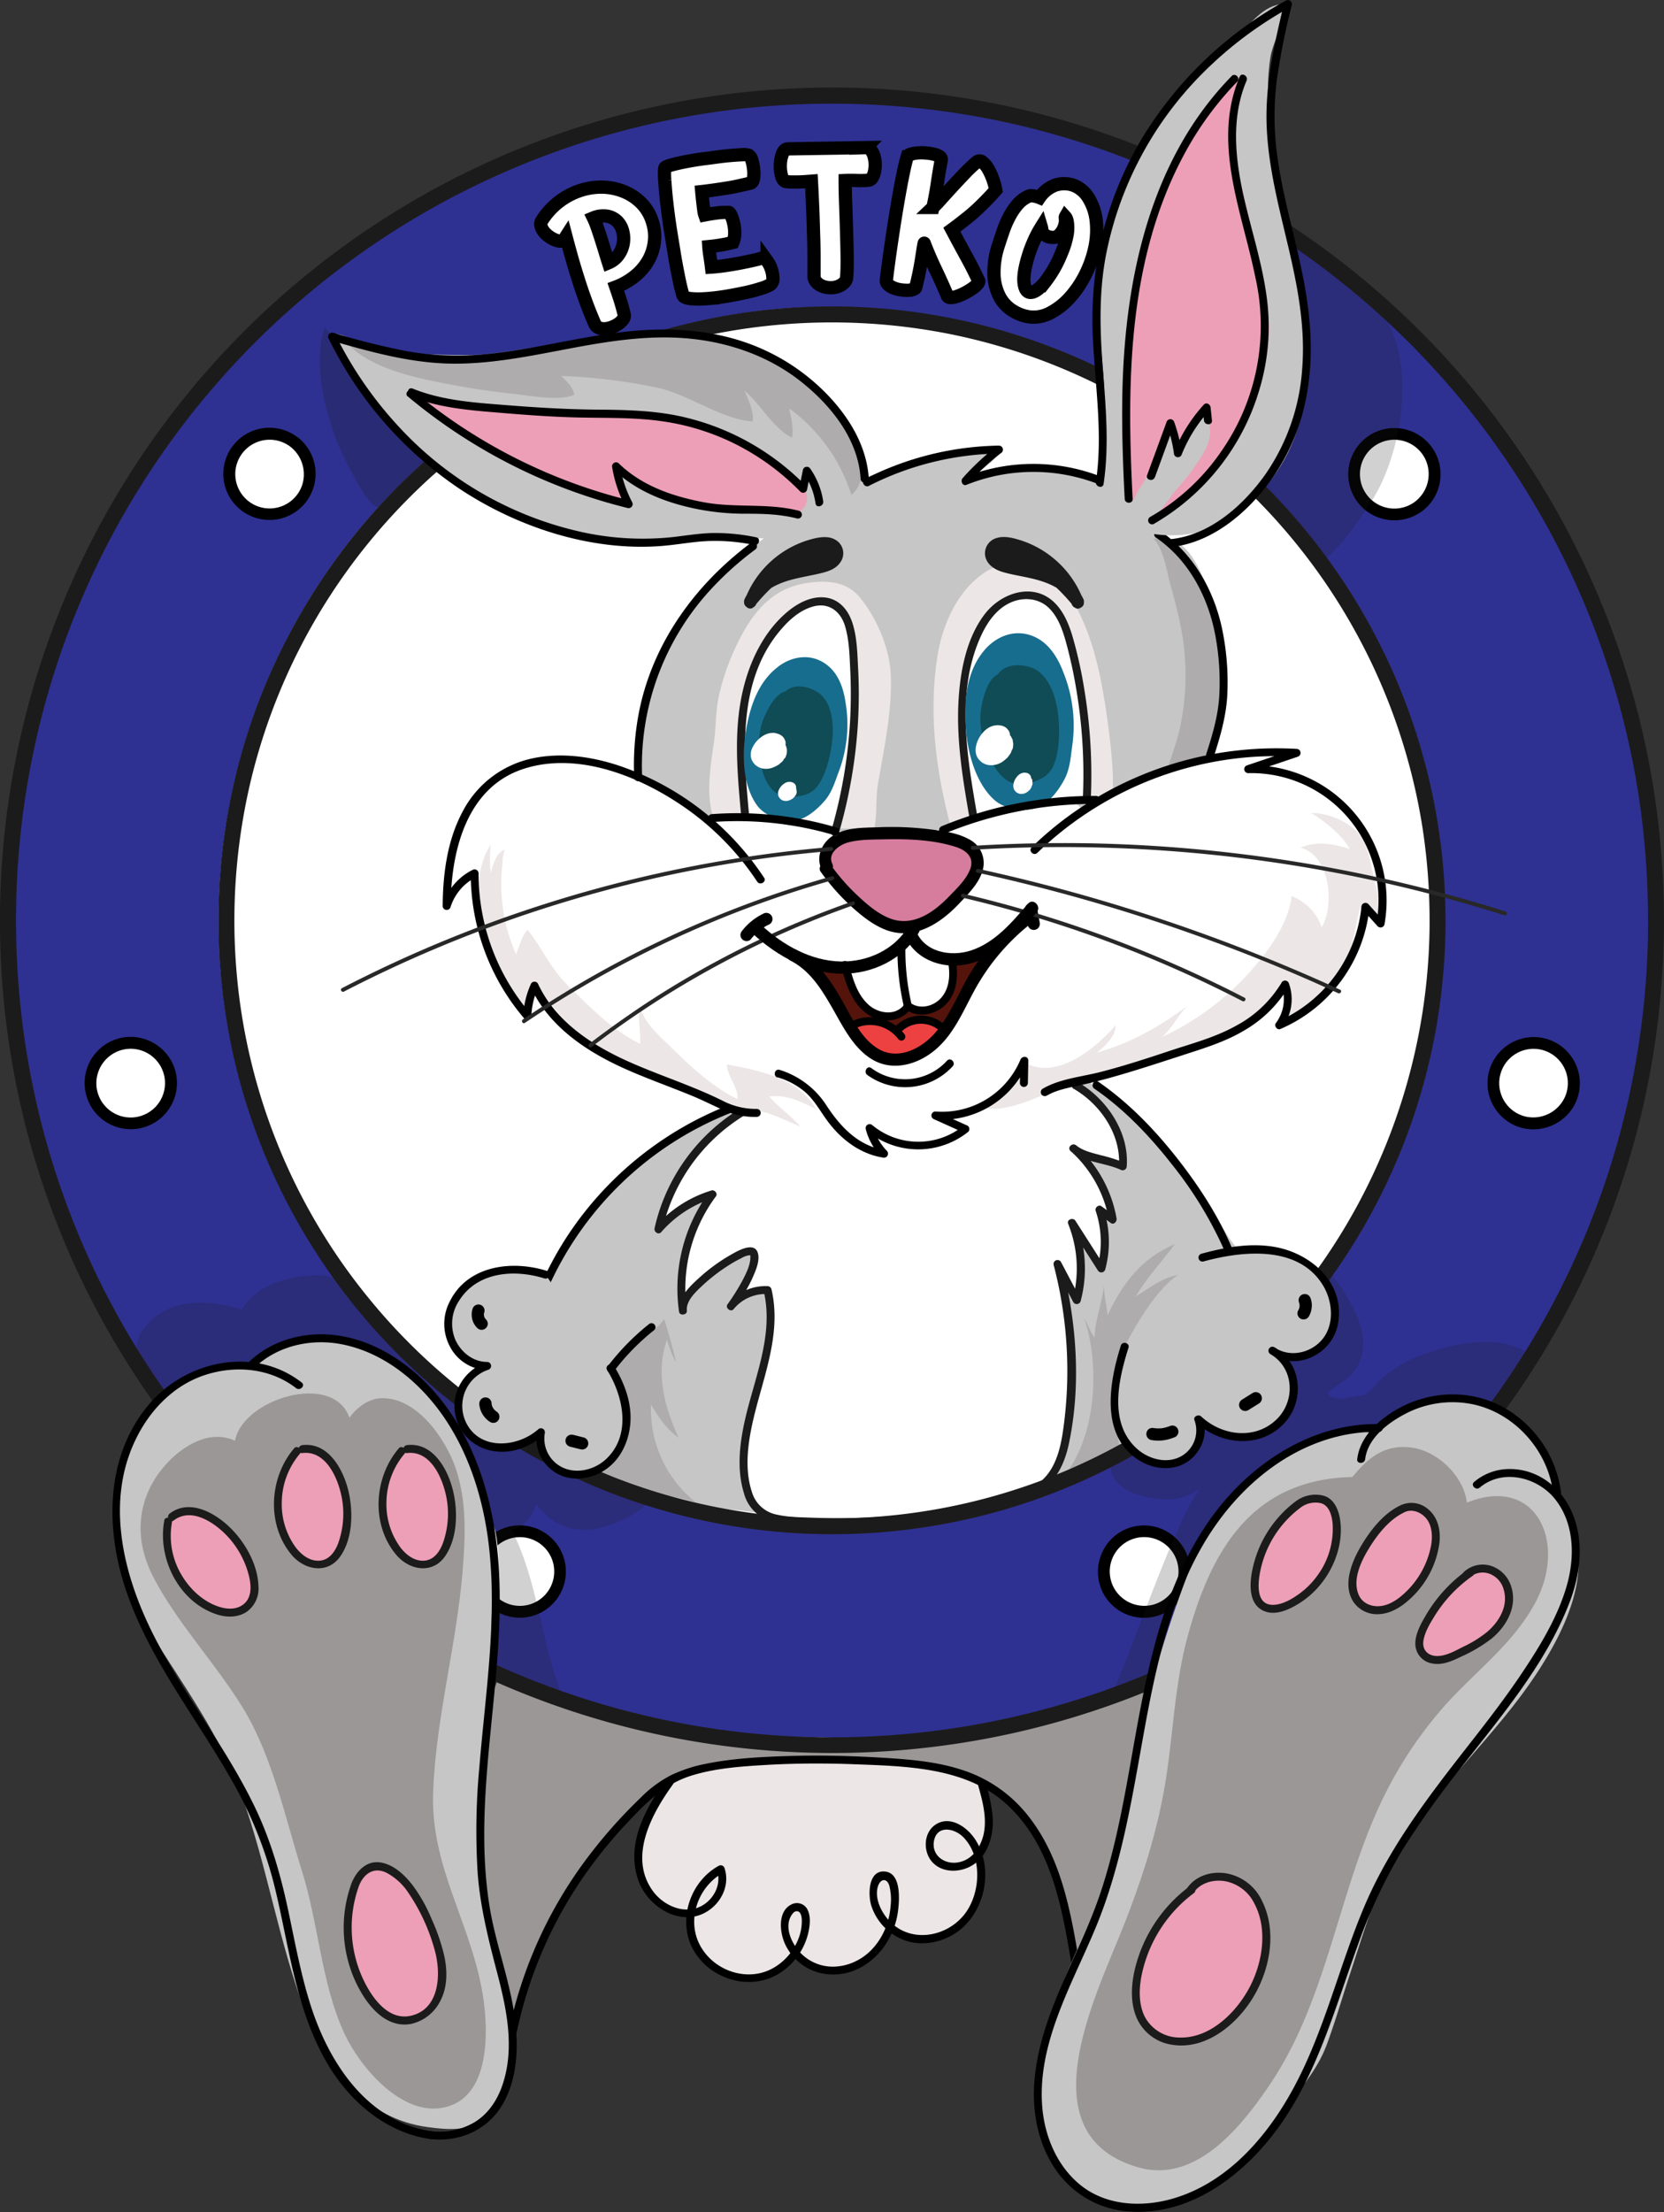 <svg xmlns="http://www.w3.org/2000/svg" xmlns:xlink="http://www.w3.org/1999/xlink" viewBox="0 0 540.82 718.44"><rect x="0" y="0" width="540.82" height="718.44" fill="#333333" stroke="none"/><defs><style>.cls-1,.cls-3{fill:none;}.cls-2,.cls-4{fill:#fff;}.cls-3{stroke:#2e3192;stroke-width:66.64px;}.cls-3,.cls-4{stroke-miterlimit:10;}.cls-4{stroke:#000;stroke-width:4.31px;}.cls-5{fill:#ede6e6;}.cls-6{opacity:0.24;}.cls-7{clip-path:url(#clip-path);}.cls-8{fill:#1c1b1b;}.cls-9{opacity:0.2;}.cls-10{clip-path:url(#clip-path-2);}.cls-11{fill:#c6c6c6;}.cls-12{opacity:0.56;}.cls-13{clip-path:url(#clip-path-3);}.cls-14{fill:#9b9797;}.cls-15{clip-path:url(#clip-path-4);}.cls-16{clip-path:url(#clip-path-5);}.cls-17{fill:#ed4040;}.cls-18{clip-path:url(#clip-path-6);}.cls-19{clip-path:url(#clip-path-7);}.cls-20{fill:#54140b;}.cls-21{clip-path:url(#clip-path-8);}.cls-22{fill:#ed9fb7;}.cls-23{fill:#d67c9d;}.cls-24{fill:#176d8e;}.cls-25{fill:#104c56;}.cls-26{fill:#282828;}</style><clipPath id="clip-path"><rect class="cls-1" x="103.93" y="106.26" width="42.16" height="58.76"/></clipPath><clipPath id="clip-path-2"><rect class="cls-1" x="407.87" y="77.93" width="47.96" height="105.41"/></clipPath><clipPath id="clip-path-3"><rect class="cls-1" x="374.91" y="174.84" width="23.5" height="74.25"/></clipPath><clipPath id="clip-path-4"><rect class="cls-1" x="346.62" y="404.11" width="36.26" height="74.17"/></clipPath><clipPath id="clip-path-5"><rect class="cls-1" x="194.89" y="428.43" width="31.14" height="59.46"/></clipPath><clipPath id="clip-path-6"><rect class="cls-1" x="44.37" y="414.17" width="167.59" height="137.12"/></clipPath><clipPath id="clip-path-7"><rect class="cls-1" x="361.01" y="413.44" width="135.8" height="136.47"/></clipPath><clipPath id="clip-path-8"><rect class="cls-1" x="112.59" y="108.22" width="167.42" height="52.51"/></clipPath></defs><title>Asset 19petko</title><g id="Layer_2" data-name="Layer 2"><g id="Layer_1-2" data-name="Layer 1"><path class="cls-2" d="M466,297.48c0,109.25-88.57,197.83-197.83,197.83S70.35,406.73,70.35,297.48,158.93,99.65,268.18,99.65,466,188.22,466,297.48"/><circle class="cls-3" cx="270.41" cy="298.92" r="232.64" transform="translate(-132.17 278.76) rotate(-45)"/><path class="cls-2" d="M95.79,143.75a13.1,13.1,0,1,1-18.41,2.07,13.1,13.1,0,0,1,18.41-2.07"/><path d="M94.42,145.12a11.38,11.38,0,0,1,3.83,12.29,11.16,11.16,0,1,1-3.83-12.29,2,2,0,0,0,2.74,0,2,2,0,0,0,0-2.74A15,15,0,0,0,72.9,157a15,15,0,1,0,24.26-14.66,2,2,0,0,0-2.74,0,1.94,1.94,0,0,0,0,2.74"/><path class="cls-2" d="M39.56,339a13.09,13.09,0,1,1-9.85,15.68A13.09,13.09,0,0,1,39.56,339"/><path d="M40.07,340.89a11.16,11.16,0,1,1-8.75,11.31,11.24,11.24,0,0,1,8.75-11.31c2.43-.59,1.4-4.33-1-3.74a15,15,0,1,0,17.15,8.51A15.17,15.17,0,0,0,39,337.15c-2.44.52-1.4,4.26,1,3.74"/><path class="cls-2" d="M157.17,504.72a13.1,13.1,0,1,1,6.12,17.49,13.1,13.1,0,0,1-6.12-17.49"/><path d="M158.85,505.7a11.16,11.16,0,0,1,20.93,1.93,11.16,11.16,0,1,1-20.93-1.93,2,2,0,0,0-.7-2.65,2,2,0,0,0-2.65.69A15,15,0,0,0,175.28,524a15,15,0,1,0-19.78-20.3c-1.11,2.23,2.23,4.2,3.35,2"/><path class="cls-2" d="M360.05,516.09a13.1,13.1,0,1,1,17.49,6.12,13.12,13.12,0,0,1-17.49-6.12"/><path d="M361.73,515.11a11.17,11.17,0,1,1,12.84,6.12,11.26,11.26,0,0,1-12.84-6.12c-1.11-2.24-4.46-.27-3.35,2a15,15,0,1,0,4.39-18.63,15.13,15.13,0,0,0-4.39,18.63,1.94,1.94,0,0,0,2.65.69,2,2,0,0,0,.7-2.65"/><path class="cls-2" d="M495.44,364.55a13.09,13.09,0,1,1,15.68-9.85,13.09,13.09,0,0,1-15.68,9.85"/><path d="M496,362.68a11.15,11.15,0,1,1,12.7-6.57,11.32,11.32,0,0,1-12.7,6.57c-2.43-.52-3.47,3.22-1,3.74a15.26,15.26,0,0,0,16-6.36,15,15,0,1,0-16,6.36c2.43.59,3.46-3.15,1-3.74"/><path class="cls-2" d="M461.37,164.23a13.1,13.1,0,1,1,2.07-18.41,13.09,13.09,0,0,1-2.07,18.41"/><path d="M460,162.86A11.18,11.18,0,1,1,463.18,149,11.28,11.28,0,0,1,460,162.86a2,2,0,0,0,0,2.74,2,2,0,0,0,2.74,0,15,15,0,1,0-19.24-.13,15.14,15.14,0,0,0,19.24.13,1.94,1.94,0,0,0,0-2.74,2,2,0,0,0-2.74,0"/><path class="cls-4" d="M212.08,72.21a15.08,15.08,0,0,1,.65,5.82,16,16,0,0,1-1.67,5.9,17.79,17.79,0,0,1-4.15,5.29,22.46,22.46,0,0,1-6.75,4c.51,1.49,1,2.93,1.44,4.33s.88,3,1.3,4.7a2,2,0,0,1-.43,1.5,6.06,6.06,0,0,1-1.47,1.42,9.68,9.68,0,0,1-2.1,1.09,8.4,8.4,0,0,1-2.24.52,4.5,4.5,0,0,1-2-.3,2.6,2.6,0,0,1-1.4-1.42q-1.69-3.88-3.15-7.95c-1-2.71-1.84-5.33-2.63-7.86s-1.47-4.86-2.06-7-1.08-3.94-1.47-5.43c-.18.28-.38,1.17-.9,1.36a3.16,3.16,0,0,1-1.86,0,8.29,8.29,0,0,1-2.2-1,8.83,8.83,0,0,1-2-1.66,5.18,5.18,0,0,1-1.12-2,2.25,2.25,0,0,1,.32-2,23.36,23.36,0,0,1,12.66-9.73,21.54,21.54,0,0,1,7.25-1,19.63,19.63,0,0,1,6.82,1.48,16.8,16.8,0,0,1,5.6,3.78A14.79,14.79,0,0,1,212.08,72.21ZM197.77,85.36a7.56,7.56,0,0,0,3.29-2.64,9,9,0,0,0,1.51-3.67,9.47,9.47,0,0,0-.16-3.86,7,7,0,0,0-1.7-3.21,6.24,6.24,0,0,0-3.23-1.74,8.34,8.34,0,0,0-4.62.53,24.61,24.61,0,0,1,1.19,2.91c.44,1.23.87,2.54,1.31,3.91s.87,2.77,1.29,4.15S197.44,84.34,197.77,85.36Z"/><path class="cls-4" d="M247.63,83.82c.57-.13,1.13.18,1.69.93a9.71,9.71,0,0,1,1.35,2.65,9.4,9.4,0,0,1,.54,3,2.34,2.34,0,0,1-.78,2,12.79,12.79,0,0,1-3.16,1.31c-1.57.5-3.38,1-5.43,1.42s-4.19.85-6.44,1.2-4.33.59-6.26.7a27.84,27.84,0,0,1-4.92-.07c-1.34-.17-2.1-.55-2.28-1.15q-.65-2.1-1.36-5.66c-.48-2.38-1-5-1.44-7.79s-.95-5.7-1.4-8.67-.8-5.74-1.09-8.34-.47-4.84-.59-6.75a19.91,19.91,0,0,1,0-4c.08-.3.77-.64,2.07-1s2.92-.74,4.85-1.11,4-.72,6.31-1,4.41-.61,6.4-.82,3.72-.34,5.16-.4a6,6,0,0,1,2.5.17,2.54,2.54,0,0,1,1,1.6,13.69,13.69,0,0,1,.58,2.89,11.57,11.57,0,0,1,0,2.9c-.13.88-.43,1.42-.91,1.62-1.41.34-2.85.67-4.34,1s-2.91.55-4.3.77-2.71.42-4,.59-2.35.32-3.3.42c.11,1.24.23,2.38.35,3.41s.2,1.75.31,2.55a6.63,6.63,0,0,0,.34,1.61c.94-.18,2.1-.38,3.49-.58a27.08,27.08,0,0,1,4.23-.25c.26,0,.55.42.87,1.12a12.8,12.8,0,0,1,.81,2.57,13.19,13.19,0,0,1,.31,3.16,7.67,7.67,0,0,1-.58,2.92c-1.08.29-2.3.56-3.64.79s-2.74.42-4.19.56q.09,1.36.39,3.24c.19,1.25.35,2.38.47,3.41,1.37-.09,2.89-.25,4.57-.5s3.31-.52,4.9-.83,3-.6,4.25-.89S247.15,84,247.63,83.82Z"/><path class="cls-4" d="M275.18,90a2.51,2.51,0,0,1-.81,1.78A5.62,5.62,0,0,1,272.49,93a7,7,0,0,1-2.41.44,7.63,7.63,0,0,1-2.46-.36,5.58,5.58,0,0,1-2-1.15,3.32,3.32,0,0,1-1.06-2q0-2.23,0-6.08t-.16-8.25q-.11-4.41-.3-8.84t-.38-7.91l-2.1.16c-.79.05-1.55.08-2.3.09s-1.46,0-2.14,0a11.25,11.25,0,0,1-1.71-.13c-.66-.11-1.15-.72-1.46-1.84a12.38,12.38,0,0,1-.4-3.62,10.43,10.43,0,0,1,.69-3.55c.42-1.06,1-1.6,1.81-1.61l3.28-.06,4.32-.07,4.84-.07,4.9-.08,4.44-.08,3.47-.05a2.07,2.07,0,0,1,1.66.75,5.31,5.31,0,0,1,1,1.9,9.32,9.32,0,0,1,.41,2.48,10.86,10.86,0,0,1-.17,2.52,6.64,6.64,0,0,1-.71,2,1.63,1.63,0,0,1-1.23.92,23.82,23.82,0,0,1-3.82.12q-2-.09-3.81,0,0,3.16.15,7.41c.11,2.84.2,5.72.29,8.66s.16,5.76.2,8.47S275.31,88.16,275.18,90Z"/><path class="cls-4" d="M309.37,74.59q2.47,4.66,4.65,8.62t4.1,8.08c0,.3-.15.68-.58,1.13a9.47,9.47,0,0,1-1.7,1.4,22.11,22.11,0,0,1-2.35,1.39A16.59,16.59,0,0,1,311,96.27a6.44,6.44,0,0,1-2,.38c-.59,0-1-.22-1.1-.61Q306,91.58,304,87.39T300.39,79c0-.09-.12.37-.28,1.37s-.35,2.26-.59,3.77-.52,3.1-.87,4.76-.69,3.12-1,4.36c-.06.33-.35.58-.88.74a6.68,6.68,0,0,1-1.86.28,14,14,0,0,1-2.33-.18,9.06,9.06,0,0,1-2.28-.64,5.52,5.52,0,0,1-1.69-1.08,1.64,1.64,0,0,1-.52-1.49c.21-1.9.49-4,.82-6.44s.69-4.89,1.08-7.49.79-5.21,1.22-7.82.86-5.08,1.28-7.4.84-4.42,1.24-6.31.77-3.39,1.12-4.51a1.6,1.6,0,0,1,1.13-.82,10.31,10.31,0,0,1,2.17-.42,15.43,15.43,0,0,1,2.64,0,15.25,15.25,0,0,1,2.58.37,6.18,6.18,0,0,1,1.9.73,1.21,1.21,0,0,1,.67,1.08c-.46,2.44-.9,5.06-1.31,7.84s-.89,5.35-1.43,7.69A37.36,37.36,0,0,0,306,64.46c1.16-1.29,2.4-2.64,3.71-4.07s2.65-2.84,4-4.25a46,46,0,0,1,3.68-3.47,1.4,1.4,0,0,1,1.95,0,7.93,7.93,0,0,1,1.9,2.34,19.74,19.74,0,0,1,1.53,3.44,19.37,19.37,0,0,1,.86,3.31c-1.11,1.25-2.21,2.42-3.28,3.51s-2.16,2.15-3.29,3.19-2.32,2-3.59,3S310.83,73.53,309.37,74.59Z"/><path class="cls-4" d="M353.42,63.75a17.5,17.5,0,0,1,2.85,7.84,27.59,27.59,0,0,1-.44,8.85,35.9,35.9,0,0,1-3.07,8.73,33,33,0,0,1-5,7.42,22.67,22.67,0,0,1-6.33,5,11.5,11.5,0,0,1-6.87,1.33,13.87,13.87,0,0,1-5.41-2,11.82,11.82,0,0,1-4.19-4.42,16.61,16.61,0,0,1-1.89-7,27.54,27.54,0,0,1,1.43-9.84q.76-2.35,1.6-4.8a32.09,32.09,0,0,1,2-4.58,20.5,20.5,0,0,1,2.63-3.88,10,10,0,0,1,3.55-2.65,1.84,1.84,0,0,1,1.09-.17c.42,0,.82.11,1.18.18a8.19,8.19,0,0,1,1.3.41,10.79,10.79,0,0,1,5-4,9.32,9.32,0,0,1,4.77-.34,8.57,8.57,0,0,1,3.74,1.74A9.06,9.06,0,0,1,353.42,63.75ZM345,82.18a28,28,0,0,0,1.82-5.93c.37-2,.26-4.88-.57-5.79-.08.14.13,1,0,1.83a7.59,7.59,0,0,1-.73,2.28,6,6,0,0,1-1.44,1.88,2.73,2.73,0,0,1-2.16.65,3.87,3.87,0,0,1-1.32-.26,3.59,3.59,0,0,1-1.18-.7c-.34-.3-.75-.63-.79-1.1a4.59,4.59,0,0,0-.19-1.33,34.83,34.83,0,0,0-2.38,4.49,44.76,44.76,0,0,0-1.65,4.26q-1.95,6.15-1.59,9.33c.23,2.11.95,3.18,2.14,3.18s2.7-1,4.52-3.15A37.94,37.94,0,0,0,345,82.18Z"/><path class="cls-5" d="M209.5,592.41c-2.44,6.22-3.09,13.44-.24,19.48s9.77,10.34,16.27,8.83c-2.41,8.26,2.28,18,10.26,21.23s18.13-.44,22.17-8.05c4,5,11.46,6.3,17.53,4.27s10.87-6.86,14.25-12.3a19,19,0,0,0,27.52-24,9.13,9.13,0,0,0,4.29-6.73,27.19,27.19,0,0,0-.39-8.24c-.54-3.61-1.16-7.41-3.41-10.29-2.6-3.33-6.87-4.8-10.92-6-23.23-6.64-48-8.38-71.74-4.13-6,1.08-11.32,3-14.78,8.26-3.8,5.79-8.25,11.08-10.81,17.6"/><g class="cls-6"><g class="cls-7"><path class="cls-8" d="M125.38,122.87c-7.56-1.17-15.16-11.34-19.85-16.61-4.64,13.68,1.6,34.37,8.48,46.63,1.57,2.8,5.41,10.77,8.8,12,3,1,6-3,8.18-5.35,4-4.31,8.58-8.14,12.51-12.52,9.79-10.92-10.8-14.73-18.12-24.11"/></g></g><g class="cls-9"><g class="cls-10"><path class="cls-8" d="M407.88,158.78c16.94-12.62,17.92-45.58,14.65-64-1-5.43-3.92-11.45-3.63-16.83,8.23,9,22.67,13.68,30,23.41,12,15.91,6.69,46.39-3.26,61.63-4.87,7.46-10,15.14-17.21,20.37-6.12-9.11-14.29-17.34-20.57-24.56"/></g></g><path class="cls-11" d="M207.41,250.72c0-19.84,7-42.42,20.68-57.09,14.4-15.37,34.77-32.37,54.51-39,13.13-4.38,28-8.43,42-7.9-1,3.59-6.68,5.92-9.06,8.77,15.84-3.43,30.42-5,42.87,1.06,9.18,4.46,22.49,19.28,28.64,27.31,10.56,13.79,13.37,36.18,9.28,53.6-2,8.69-4.06,9.77-12.94,11.29-12.82,2.2-21.49,7.49-32.17,13.63-6.62-8.41-34.1,2.1-42.31,5.72-9.38,4.13-20.36,2.09-30.79,2.11-15,0-29.08-4.82-44-4-8.55.47-6.34-.66-11.69-6.27-5.06-5.31-13.39-6.67-15-9.28"/><path class="cls-5" d="M231.83,265.37c-2.5-7.34-.85-16.85.22-24.38.71-5,.48-9.9,1.57-14.84a76.38,76.38,0,0,1,5.46-15.94c4.94-10.47,11.25-19.19,23.48-20.9,6.32-.89,12.61-.47,16.9,4.74,5.47,6.65,9.52,16.21,10,24.49.69,11.31-2.07,24.27-4,35.38-1,5.52-.22,9.08-1.33,15.68-2.08-.8-7.19-.49-9.39-.49-5.42,0-10.49-.65-15.87-1.15-5.94-.55-11.75-1.28-17.64-2.09-3.51-.48-7.78-.33-9.39-.5"/><path class="cls-5" d="M308.89,268.15c-4.66-17.93-7.1-36-4.27-54.7,1.59-10.43,6.6-22,16-27.88a20.29,20.29,0,0,1,14.89-2.34c6.7,1.46,10.24,6.8,13.43,12.39,6.69,11.72,9.16,25.2,11,38.39.82,5.74,1.4,11.16,1.7,16.94.12,2.38-.07,5.21.5,7.47-5.2,1.76-11.47.73-16.91,1.48a104.53,104.53,0,0,0-17.93,4.4c-4.07,1.33-14.85,3.15-18.5,3.85"/><g class="cls-12"><g class="cls-13"><path class="cls-14" d="M374.91,175c3.32,3.07,4.43,11.26,5.65,15.51,1.32,4.55,2.45,9.19,3.37,13.8a82.38,82.38,0,0,1,0,30c-.9,5.15-2.72,9.86-4.25,14.78,3.19-.67,11.68-2.75,14.11-5.21,4.34-4.39,4.63-17.91,4.62-23.5a76.62,76.62,0,0,0-7-31.93c-2.94-6.32-6.52-14.94-16.48-13.44"/></g></g><path class="cls-11" d="M236.71,359.9c-18.34,10-39.27,22.73-51.17,40.83a47.57,47.57,0,0,0-6.38,15.4c-17.87-2.07-9.51,29.75-6.47,37.73,4.64,12.16,12.84,18.9,23.92,25,6.29,3.45,12.25,7.24,19.38,8.77,8.89,1.91,18.33,2.15,27.33,3.3a237.47,237.47,0,0,0,61,0c15.22-2,28.55-5.3,42.13-12.08,6.77-3.38,13.43-6.78,20.18-10.19a115.43,115.43,0,0,0,24.91-16.8c7.4-6.55,20.31-16.91,23.35-26.67,2.36-7.59-1.21-12.42-7.39-15.72s-8-7.4-11.65-13.22c-9.57-15.33-23.69-35.13-40.51-43.79-1.52-.78-1.37-3.15-3.1-2.95-3.76.42-8,4.26-11.35,5.69a58,58,0,0,1-24.36,4.66c-7.54-.32-16.77,2.31-24.26,1.64-11.15-1-16.37,1.4-30.8,0-5.9-.58-14.08,1.19-24.79-1.6"/><g class="cls-12"><g class="cls-15"><path class="cls-14" d="M370.05,419.51c-.32.51-.63,1-.94,1.55,4.75-2.86,8.1-5.82,13.77-7-6.67,4.47-12.77,14.67-16.55,21.66-6.34,11.72-4.62,22.65-2.25,35.31-5.68,2.49-11.79,5.17-17.46,7.28,9.73-12.77,10.82-35.17,5.82-50,1.26,2,1.85,4.26,3.29,6.12.15-5.7,2.65-11.9,3.23-17.77-.46,3.49.78,7.11,1,10.57,4.84-10.27,10.87-18.52,21.86-23.13-3.76,5.13-8.25,9.89-11.72,15.4"/></g></g><g class="cls-12"><g class="cls-16"><path class="cls-14" d="M215.88,428.42c-3.32,5.19-16.49,10.64-16.07,16.4.23,3,3.13,6.87,3.79,10.11a25.67,25.67,0,0,1-.27,12.07c-1.38,4.93-3.79,9.39-8.44,11.63,9.18,6.25,20.76,6.08,31.15,9.25a38.69,38.69,0,0,1-14.46-31.76c2.33,4,5.13,8.23,9,10.82-4.65-9.83-7.58-21.28-3.8-31.83a34.67,34.67,0,0,0,2.93,7.36c-1-4.28-2.21-9.08-3.86-14.05"/></g></g><path class="cls-2" d="M349.6,352.53c8.75,4.91,16.27,15.93,15.3,26.28-4.22-2-12.79-3-16.09-5.9a40,40,0,0,1,12.85,23.17q-2.16-1.59-4.31-3.19a32.08,32.08,0,0,1,.55,19.1l-9.48-14.85a39.31,39.31,0,0,1,1.49,25.13l-6.21-11.79a135.9,135.9,0,0,1,3.16,53.68c-.89,6.29-2.45,12.94-7.06,17.32-3.68,3.5-8.79,5-13.72,6.26a220.62,220.62,0,0,1-68.3,6.14c-4.14-.27-8.62-.82-11.59-3.7a14.36,14.36,0,0,1-3.6-7.26c-4.88-21.13,12.09-42.87,6.88-63.93a14.3,14.3,0,0,0-11.88,5.28c2.82-4,5.95-8.82,7.22-13.58,1.64-6.25-2-4.55-6.41-2.17-4.09,2.21-17.28,11.41-16.42,17.16a51,51,0,0,1,9.61-37.8A37.44,37.44,0,0,0,214,399.26a59.57,59.57,0,0,1,27.37-38.15"/><path class="cls-8" d="M349,353.65c8.65,5,15.44,14.91,14.66,25.16l1.95-1.12a52.4,52.4,0,0,0-7.83-2.49c-2.68-.73-5.82-1.39-8-3.2-1.26-1-3.08.7-1.83,1.83a39.35,39.35,0,0,1,12.52,22.6l1.9-1.46L358,391.78c-.91-.67-2.24.44-1.9,1.46a31.65,31.65,0,0,1,.56,18.41l2.36-.31q-4.74-7.43-9.49-14.85c-.74-1.17-2.93-.43-2.36,1a38.84,38.84,0,0,1,1.5,24.44l2.36-.31-6.22-11.79a1.3,1.3,0,0,0-2.36,1,135.61,135.61,0,0,1,3.44,50.9c-.86,6.95-2.14,15-7.92,19.64-2.94,2.38-6.61,3.62-10.21,4.61-4,1.1-8.07,2-12.14,2.81a219.48,219.48,0,0,1-51.21,4.15c-3.93-.14-8-.13-11.88-1a10.5,10.5,0,0,1-8.15-7.35c-2.19-6.63-1.53-14-.17-20.72,3-14.87,10.16-29.77,6.51-45.2a1.32,1.32,0,0,0-1.25-.95,15.79,15.79,0,0,0-12.79,5.66l2,1.56a58.71,58.71,0,0,0,5.72-9.5c1-2.31,2.55-5.53,2-8.14-.95-4.41-6.72-1-8.9.25a58.14,58.14,0,0,0-10.5,7.69c-2.75,2.51-6.77,6.33-6.34,10.46l2.54-.34a50.21,50.21,0,0,1,9.49-36.81c.68-.92-.45-2.21-1.46-1.9a39.48,39.48,0,0,0-18.18,11.72l2.16,1.26A58.62,58.62,0,0,1,242,362.23a1.29,1.29,0,0,0-1.31-2.23,61.19,61.19,0,0,0-27.95,38.92c-.26,1.17,1.25,2.29,2.16,1.26a36.94,36.94,0,0,1,17-11.05c-.48-.64-1-1.27-1.46-1.9a52.78,52.78,0,0,0-9.74,38.8c.2,1.43,2.69,1.1,2.54-.35-.33-3.17,2.92-6.14,5-8.1a58,58,0,0,1,8.87-6.8,39.42,39.42,0,0,1,3.81-2.13,6.91,6.91,0,0,1,2.32-.92c.79-.05.63-.17.64.68,0,2.57-1.54,5.52-2.7,7.72a69.39,69.39,0,0,1-4.73,7.49c-.84,1.19,1.08,2.69,2,1.56a13.35,13.35,0,0,1,11-4.89l-1.24-1c3.57,15.1-3.81,29.91-6.64,44.49-1.35,6.9-1.9,14.28.2,21.1a13,13,0,0,0,5.81,7.89c3.08,1.75,6.71,2.12,10.18,2.36a221,221,0,0,0,54.05-3.05q6.74-1.22,13.38-2.84A49.47,49.47,0,0,0,336,485.71c6.58-3.36,9.86-9.63,11.36-16.63,4.12-19.18,2.56-40.09-2.37-58.95l-2.36,1,6.21,11.79a1.31,1.31,0,0,0,2.37-.31,41.12,41.12,0,0,0-1.5-25.81l-2.36,1,9.49,14.85a1.31,1.31,0,0,0,2.36-.31,34.19,34.19,0,0,0-.56-19.78l-1.9,1.46L361,397.2c1,.74,2.07-.48,1.9-1.46A41.54,41.54,0,0,0,349.72,372l-1.83,1.83c4.59,3.78,11.1,3.73,16.36,6.1a1.32,1.32,0,0,0,1.95-1.12c.84-11.12-6.57-22-15.95-27.39a1.29,1.29,0,0,0-1.3,2.23"/><path class="cls-14" d="M162.58,543.78c-13.25,29.69-6.33,69-1.19,99.68.51,3.06.33,10.79,2.91,13,5,4.22,5.77-10.26,7.07-13.7,6.07-16.1,14.44-34.3,26.27-47.26,8.05-8.82,15.47-16.27,27.05-19.19a154.44,154.44,0,0,1,41.76-4.75c18.92.51,40.6-.29,56.43,10.88,9.55,6.75,18.54,17.65,21.57,29,1.83,6.89,2.55,17.8,5.08,24.28,7-12.91,12.26-30.94,15-45.24,3-15.45,7.08-30.77,9.31-46.06-3.91.38-7.06,2.93-10.55,4.55a164.41,164.41,0,0,1-26,9c-23.21,6.16-49.19,8.59-73.17,7.57C229.25,564,196.55,558,162.58,543.78"/><path class="cls-17" d="M277.65,333c.1,2.77,2.63,6.74,4.63,8.58,3,2.76,6.8,3,10.74,2.62,4.58-.45,10.4-2,12.9-6.28,1.22-2.1,1.59-3.73-.37-5.35a8.19,8.19,0,0,0-6.78-1.43,16.07,16.07,0,0,0-5.1,2.07c-1.46.82-1.34,1.14-2.68.54-4.65-2.09-9.13-3.81-13.34-.75"/><g class="cls-9"><g class="cls-18"><path class="cls-8" d="M54,453c-2.94-2.54-7.77-8.41-9.07-12.07-1.77-5,1-9.26,5-12.78,7.77-6.79,19.7-5.65,28.64-2.79,4.33-7.7,14.6-10.75,22.79-11.15,12.62-.61,13.93,7.67,21.92,16.36,5.82,6.34,11.33,14.27,18.59,19,8.2,5.31,17.58,9.81,26.48,14.38,14.59,7.49,28.78,15.17,43.6,21.95-2.23,5.3-12.82,9.57-18,10.55-8.11,1.51-14.87-1.32-19.67-7.94-1,3.73-4.11,7.74-8,8.38,8.67,16.63,9.56,37.19,16.71,54.44-8.07-6.12-18.75-8.21-27.77-12.72-19.71-9.83-37.85-23-55.88-35.58-12-8.41-26.77-18.92-35.52-30.95-3.83-5.26-5-12.12-9.75-19.05"/></g></g><g class="cls-9"><g class="cls-19"><path class="cls-8" d="M460.75,440.59a36.43,36.43,0,0,0-13.24,8.75c-3.15,3.28-2.74,3.62-6.45,4.12-3,.4-7.66,1.84-9.74-1,5.08-4.17,10-5.65,11.4-13.06,1.32-6.83-1.89-13.05-5.24-18.76a32.34,32.34,0,0,0-5.46-7.15c-2.79,3-5.06,6.57-7.55,9.8a165.11,165.11,0,0,1-26.7,27.19A251.32,251.32,0,0,1,361.12,475c-1.66,10.44,16.53,13.47,23.27,11.31a17.3,17.3,0,0,0,5.82-3.13,60,60,0,0,0-5,8.46c-9,18.92-15.49,39.16-23.67,58.31,3.18-.21,9.93-2.1,12-4.7,4.89-3.82,10.69-5.76,14.86-8,9.17-4.89,18.22-9.47,26.95-15.09,15.9-10.24,29.5-23.63,43.18-36.58,8.95-8.47,17.72-17.71,24.9-27.73,4.27-6,10-11.69,13.3-18.25-10.32-6.84-25.33-3.11-36.05,1m-65.81,36.54c-.35.4-.68.82-1,1.22a11.3,11.3,0,0,1,1-1.22"/></g></g><path class="cls-5" d="M333,345c-2,5.67-8.27,11.7-13.42,14.65,5.42,2,15.48-2.3,20.61-4.52a117,117,0,0,1,18.9-6.69c13.24-3.25,26.46-6.9,39.12-12a42.2,42.2,0,0,0,11.08-6.56c3.34-2.85,5.05-7.17,7.16-10.9,2.9,3.84,1.24,9.42.53,13.68,2.6.14,6.3-3.41,8.18-5a68.62,68.62,0,0,0,10.26-12c4.48-6.3,4.72-13.61,6.57-20.7,2.69,1.64,4.07,3.86,5.66,6.3,2.22-5.47.46-9.35-.88-15-1.16-4.85-1.84-11.2-5-15.22-3.33-4.27-10.3-7.06-15.63-7,4.07,2.46,10.43,7.4,12.49,11.74-4.8-1.74-11.15-2.74-15.88-.44,9.66,2.58,11,18.84,6.83,25.82a16.66,16.66,0,0,0-9.81-10.11c-.81,7.7-6,15.62-10.81,21.4a88.32,88.32,0,0,1-31.29,24.34c3.33-2.78,5.17-7.16,8.38-10.14-9.42,6.86-18.27,12-29.54,15.23,2.53-2,6.22-5.38,6.06-8.89-6.63,7.68-19.22,18-29.58,12.08"/><path class="cls-20" d="M263.43,313.79c1.34,2.38,3.1,4.69,4.67,7,1.83,2.64,3.4,5.45,5.21,8.13.84,1.23,1.65,2.49,2.5,3.7a17,17,0,0,1,16.07,2c.95-2.15,3.49-3,5.73-3.22a13.3,13.3,0,0,1,4,.25A20.49,20.49,0,0,1,304.8,333c1.18.42,1.5-.16,2.61-1.23a30.47,30.47,0,0,0,6-9.46,60.65,60.65,0,0,1,3.91-7.66c1-1.57,3.2-3.37,3.55-5.14-1.66-1-4.3.26-6.12.41a9.66,9.66,0,0,0-3.3.37c-1.63.75-1.07,2.1-1.19,3.83-.3,4.21-1.37,9.86-5.13,12.35a9.58,9.58,0,0,1-7.11,1.48c-1.07-.18-2.74-1-3.69-.59s-1.32,1.43-2.4,1.76a12.81,12.81,0,0,1-3.49.33c-3.29,0-5.73-.83-7.88-3.34a32.7,32.7,0,0,1-4.19-7c-.76-1.52-.9-3.65-1.88-5s-1.52-.78-3.23-.72c-2.33.09-5.06-.39-7.84.47"/><path class="cls-8" d="M535.65,298.92A265.17,265.17,0,0,1,124.76,520.63a267.27,267.27,0,0,1-58.91-52.84A263.82,263.82,0,0,1,6,319.55a267.42,267.42,0,0,1,6.75-83.67A265.07,265.07,0,0,1,239.81,35.42,268.22,268.22,0,0,1,323.52,39a265.26,265.26,0,0,1,209,219.05,267.66,267.66,0,0,1,3.11,40.87c0,3.33,5.18,3.34,5.17,0A270.33,270.33,0,0,0,122.15,72.75,270.7,270.7,0,0,0,7.64,363,269,269,0,0,0,39,438.84,270.67,270.67,0,0,0,324.54,563.91a270.28,270.28,0,0,0,213.1-223.47,277.36,277.36,0,0,0,3.18-41.52c0-3.32-5.16-3.33-5.17,0"/><path class="cls-8" d="M464.64,298.92A194.23,194.23,0,0,1,120.55,422.5,193.2,193.2,0,0,1,76.75,314a196.14,196.14,0,0,1,4.94-61.17,193.7,193.7,0,0,1,22.56-54.52,195,195,0,0,1,86.15-76.42A191.87,191.87,0,0,1,247.92,106a196.65,196.65,0,0,1,61.47,2.63,194.28,194.28,0,0,1,153,160.6,197.15,197.15,0,0,1,2.24,29.72c0,3.33,5.18,3.34,5.17,0A199.52,199.52,0,0,0,215.92,107.07a199.5,199.5,0,0,0-99.21,64.84A200.85,200.85,0,0,0,85.8,223.48a198.39,198.39,0,0,0-14.19,60.08,200.76,200.76,0,0,0,5,62.56,198.23,198.23,0,0,0,23.16,56,199.63,199.63,0,0,0,210.69,92.13,198.19,198.19,0,0,0,56.79-21A200.27,200.27,0,0,0,449,387.73a198.07,198.07,0,0,0,18.45-58,206.36,206.36,0,0,0,2.38-30.81c0-3.32-5.17-3.33-5.17,0"/><path class="cls-2" d="M149.44,495.06c-1.69,5.49-1.07,12.44-.58,18.08.32,3.7.45,7.67,1.67,11.17,1,2.94,2.74,7.9,6.39,5.09,2.89-2.22,3.05-7.36,3.8-10.55a46.72,46.72,0,0,0,1.06-16.24c-.29-2.41-.65-7-2.44-8.84-3.12-3.18-8,.62-9.9,1.29"/><path class="cls-2" d="M479.55,455.55c-3,.05-5.35,2.89-7.8,4.85-20.63,16.46-38.17,37.21-60.83,51.32a161.92,161.92,0,0,0-21.26,15.94c-3.51-1.82-8.63-1-10.2,3.88a51.57,51.57,0,0,1-5.14,11.13c-4,6.68,5.35,14,10.83,8.35,5.87-6,14.74-8.12,21.27-13.44,6.89-5.6,16-5.69,23.33-10.63,10.33-6.93,18.64-18.16,26.65-27.49,10.39-12.1,20.21-24.52,31.36-35.84,1.19-1.21,3.09-2.38,2.44-4.08-.89-2.32-7.94-3.78-10.14-4a4.35,4.35,0,0,0-.51,0"/><path class="cls-2" d="M416.54,417.14c-7.29,10-13.83,21.29-24.66,27.79-8.49,5.1-17.37,8.93-24.51,16-6.31,6.26,3.45,16,9.75,9.75,8-7.93,19.07-11.25,27.89-18.05,9.67-7.47,16.31-18.81,23.44-28.55,5.25-7.17-6.71-14.06-11.91-7"/><path class="cls-11" d="M82.74,443.47c-27.8-3.05-45.83,23.32-46,48.28-.09,13.69,5,26.89,12.1,38.38,10.79,17.44,22.35,32.8,29.51,52.44,8.58,23.55,12.29,48.84,21.36,72.12,7,17.93,19.46,33.51,39.29,36.16,6.86.93,15.07,1.63,19.85-4.26,6-7.34,8.25-21,7.77-30.12-.8-15.29-9.49-29.26-10.91-44.55-1.6-17,1.34-33.29,2.3-50.22,1.58-28.05,4.75-59.7-4.06-86.9-3.77-11.63-13.42-22.05-22.45-29.92-8-7-23.28-12.61-34.26-9.53-5,1.41-15.55,4-14.5,8.12"/><path class="cls-14" d="M76.39,467.93c-10.48-4.86-22.21,5.3-26.88,13.79-5.44,9.89-4.85,20.49.3,30.46,7.72,14.91,20.26,28.05,29.16,42.57,9.56,15.59,13.76,35.79,19.24,53.17,5.35,17,6.22,36.5,13.8,52.7,5.16,11,18.6,26.71,32.18,23.89,15.36-3.18,14.62-25.11,12.67-36.92-3.8-23-16.94-41.27-16.09-65.32.85-24.27,7.7-48.24,9.62-72.41.87-10.93,1.32-22-2.14-32.56-3.14-9.59-12.52-23.43-24.16-23.19-4.26.09-8.11,3-10.51,6.33-5.36-15.18-34.81-6-37.19,7.49"/><path class="cls-11" d="M278.69,166.37c-4.77,7.79-14.15,11.2-23.09,9.32-5.66-1.2-12-.9-16.91-.63-11.81.63-22.3,2.2-34.16,1.11-13.33-1.23-25.22-3.89-37.83-9.61-14.37-6.52-26.7-13.89-37.59-25.67-4.62-5-9.42-10.34-13.07-16.16-2.75-4.38-8.53-11.08-8.92-16.21,3.16-.91,8.1,2.24,11.23,3.26A65.65,65.65,0,0,0,137,115c13.78.56,26.51.57,40.2-1.69,11.71-1.94,20.9-3.45,32.72-4.9,15.53-1.91,34.37,3.59,47.28,11.52,8.89,5.46,14.54,10.83,19.46,20.14,2.73,5.17,6.38,11.6,5.33,17.72a24.08,24.08,0,0,1-3.25,8.54"/><g class="cls-12"><g class="cls-21"><path class="cls-14" d="M112.59,111.09c7.43,8.78,23.52,11.85,34,13.82,6.28,1.18,12.42,2.18,18.84,2.83,5.35.54,16.26,2.73,21.18.49-.32-2.5-2.47-4.35-4.23-6.14a189.74,189.74,0,0,1,31.23,3.8c10.28,2.27,20.83,10.27,31,11,.5-3.39-1.53-7.13-2.61-10,5.21,4.38,9.42,12.36,15.39,15.24.66-2.86-.3-6.44-.89-9.48a55.24,55.24,0,0,1,20.2,28.08c8.77-7-2.41-25-7.85-30.66-10.56-11-19.5-17.88-34.71-20.42-24.59-4.11-47.78,1.57-72.36,4.9-15.49,2.1-36.26,2.07-49.25-3.46"/></g></g><path class="cls-22" d="M260.68,165.48c-2.2,1.85-6,1-8.6.5-3.9-.75-7.61-.24-11.63-.45s-8.36.09-12.29-.63c-4.74-.88-10.64-2.59-14.72-5.12-2.21-1.37-4.28-3-6.39-4.47-.6-.43-6.1-3.53-6.09-3.85-.13,3.94,2.32,8.07,3.31,11.75-5.43-.49-11.21-3.61-16.37-5.45a161,161,0,0,1-17.52-7c-6.29-3.13-12.74-6.1-18.75-9.74-4-2.42-7.88-5.14-11.73-7.76-2-1.37-4.72-2.9-6-5,10.12,4.17,19.94,3.83,30.78,4.47,12.68.75,25.27,1.07,37.93,2.16s24.83.84,36.31,7c5.8,3.11,10.9,7.22,16.54,10.46,3.51,2,8.53,7,6.29,11.73a4.27,4.27,0,0,1-1.1,1.44"/><path d="M282.37,155.53c-.65-11.29-7.18-21.31-15.11-29a67.81,67.81,0,0,0-30.6-17c-13-3.32-26.3-3-39.46-1-13.85,2-27.48,5.62-41.47,6.7A93.21,93.21,0,0,1,131.91,114a239.56,239.56,0,0,1-23.64-5.93,1.31,1.31,0,0,0-1.46,1.9,125,125,0,0,0,42.68,48.87c18.62,12.29,41.89,20,64.36,18.57,4.65-.29,9.23-1.12,13.86-1.54A61,61,0,0,1,245.08,177c1.63.32,2.33-2.17.69-2.49a64,64,0,0,0-14.86-1.37c-4,.15-8,.8-12,1.27a92.49,92.49,0,0,1-32-2.11A114.46,114.46,0,0,1,130,139,126.2,126.2,0,0,1,109,108.69l-1.46,1.9c13,3.74,26.19,7.44,39.82,7.52,13.19.08,26.15-2.74,39-5.14,13.1-2.45,26.35-4.4,39.68-2.78,12.38,1.5,24.41,5.94,34.24,13.71s18.68,18.8,19.43,31.63c.09,1.65,2.68,1.66,2.58,0"/><path d="M132.52,128.75A178.07,178.07,0,0,0,204,165a1.31,1.31,0,0,0,1.46-1.9,39.19,39.19,0,0,1-4-12l-2.16,1.26c7.45,7.25,17.36,11,27.4,13a79.4,79.4,0,0,0,15.61,1.49c5.66,0,11.16.12,16.68,1.53a1.29,1.29,0,0,0,.68-2.49c-10.15-2.6-20.64-.84-30.9-2.76-10.07-1.88-20.16-5.33-27.64-12.61a1.3,1.3,0,0,0-2.16,1.26,41,41,0,0,0,4.26,12.65l1.46-1.89a175.25,175.25,0,0,1-70.33-35.57c-1.27-1.06-3.11.76-1.83,1.83"/><path d="M133.42,128.75c8.06,3.26,16.71,4.27,25.31,5,9.39.79,18.79,1.57,28.22,1.82s19-.1,28.4,1.27a77.42,77.42,0,0,1,22.88,7,79.07,79.07,0,0,1,21.89,15.84,1.31,1.31,0,0,0,2.16-.57q.6-3,1.19-5.9l-2.36.3a23.45,23.45,0,0,1,3.95,10c.25,1.64,2.74.94,2.49-.69a25,25,0,0,0-4.21-10.61,1.31,1.31,0,0,0-2.36.31l-1.2,5.9,2.17-.57a81.14,81.14,0,0,0-41.33-22.75c-8.88-1.85-18-2-27-2.06-9.61-.1-19.18-.67-28.76-1.43-10.4-.83-21-1.45-30.76-5.41-1.54-.62-2.21,1.88-.69,2.5"/><path d="M208.71,252.45a84.4,84.4,0,0,1,22.43-61.14,103.58,103.58,0,0,1,14.35-12.85c1.32-1,0-3.23-1.31-2.23-18.45,13.75-32.42,33.06-36.68,56a90.48,90.48,0,0,0-1.38,20.26c.07,1.66,2.66,1.66,2.59,0"/><path d="M375.72,174.61c10.95,7.48,17.3,20,19.46,32.81a81.78,81.78,0,0,1,1.07,19.07c-.44,6.3-2.25,12.37-4.18,18.35-.51,1.58,2,2.26,2.5.68,2-6.2,3.81-12.49,4.27-19a84.22,84.22,0,0,0-1.28-20.42c-2.38-13.3-9.23-26-20.53-33.7-1.38-.94-2.67,1.3-1.31,2.24"/><path class="cls-5" d="M163.3,280.6a56.23,56.23,0,0,0,4.42,29.3c1.19-2.69,1.67-5.6,3.76-7.92,4.68,5.82,7.41,12.55,13.07,18.07,7.07,6.89,14.52,14.66,23.5,18.94.21-4.11-.83-8.08-.05-12.05,1.48,5.38,5.81,8.95,9.66,12.76,6.22,6.17,14,13.43,22,17.26.49-3.57-3.37-7.42-3.43-11.24,10.8,2,23.19,4.4,29,14.51-4.67-2.36-9.85-4.9-15.17-4.09,2.95,3.52,7,6.18,10,9.7-6.32-2.62-11-5.17-17.92-5.82-9.1-.87-16.39-4.2-24.52-8.09-9.75-4.67-19.83-9.2-28.65-15.55-7-5-10.27-11.79-16.14-17.31-1.59,3-1.64,7.16-1.82,10.52-10.57-13.2-21.7-39.13-11.5-55.36a39.1,39.1,0,0,0,0,9.3c.77-2.82,1.73-6.54,4.55-7.55a12.4,12.4,0,0,0-.72,4.62"/><path d="M248.33,285.07a91.83,91.83,0,0,0-47.05-36.36c-9.36-3.12-19.76-4.52-29.45-2.12a33.36,33.36,0,0,0-21.47,17c-5,9.35-6.42,20.23-6.48,30.69a1.3,1.3,0,0,0,2.54.35,16.45,16.45,0,0,1,8.48-9.83L153,283.68a72.42,72.42,0,0,0,17.49,47.23c.77.91,2.16.13,2.2-.91a24.9,24.9,0,0,1,2.18-9.19H172.6c5.85,12.54,17.86,20.6,30.1,26.13,7.28,3.29,14.82,5.92,22.19,8.95,3.73,1.54,7.28,3.36,10.94,5a25.1,25.1,0,0,0,10.22,1.86,1.3,1.3,0,0,0,0-2.59,23.5,23.5,0,0,1-10.85-2.48c-3.14-1.58-6.37-3-9.62-4.32-7.17-2.95-14.5-5.5-21.57-8.69-11.88-5.37-23.5-13-29.18-25.21a1.3,1.3,0,0,0-2.23,0,28.24,28.24,0,0,0-2.53,10.5l2.2-.91a69.8,69.8,0,0,1-16.73-45.41,1.3,1.3,0,0,0-1.94-1.11,19,19,0,0,0-9.67,11.37l2.54.34c.09-17.39,4.92-38.3,23.51-44.46,18.14-6,39,2.75,53.7,13.27a89,89,0,0,1,22.41,23.29c.92,1.38,3.16.08,2.24-1.31"/><path d="M340.21,355.86c3-1.78,6.57-2.47,10-3.2,3.62-.77,7.21-1.68,10.77-2.67,8-2.23,15.89-4.85,23.8-7.41,6.84-2.22,13.66-4.3,19.86-8.05a40,40,0,0,0,14.2-14.11l-2.37-.31a12.84,12.84,0,0,1-1.82,12.21c-.64.86.44,2.33,1.46,1.9a48.2,48.2,0,0,0,29-39.68l-2.21.91,4.89,5.41a1.31,1.31,0,0,0,2.17-.57,43.95,43.95,0,0,0-44.27-51.74c.12.84.23,1.69.35,2.54l15.75-5.32a1.3,1.3,0,0,0-.34-2.54,114.82,114.82,0,0,0-70,18.93,112.22,112.22,0,0,0-16.13,13c-1.2,1.16.63,3,1.83,1.83a112.22,112.22,0,0,1,63.88-30.57,109.27,109.27,0,0,1,20.38-.62c-.11-.85-.23-1.69-.34-2.54l-15.76,5.31a1.3,1.3,0,0,0,.34,2.54,41.36,41.36,0,0,1,41.77,48.47l2.16-.56-4.89-5.42a1.31,1.31,0,0,0-2.21.92,45.47,45.47,0,0,1-27.12,37.19c.49.63,1,1.26,1.46,1.9a15.25,15.25,0,0,0,2.09-14.21,1.31,1.31,0,0,0-2.36-.31,38,38,0,0,1-14.71,14c-6.55,3.68-13.78,5.64-20.87,7.95C373.48,343.53,366,346,358.31,348c-6.31,1.7-13.69,2.25-19.41,5.6a1.29,1.29,0,0,0,1.31,2.23"/><path class="cls-23" d="M268.49,282.17a66.93,66.93,0,0,0,12.74,13.46c3.3,2.64,7,5,11.25,5.45s8.22-1.15,11.62-3.5a52.71,52.71,0,0,0,8.95-8.53c2.83-3.15,5.87-7.3,4.28-11.24-1.25-3.12-4.88-4.48-8.16-5.24-9.35-2.18-19.06-2.34-28.64-1.67-3.16.22-6.47.58-9.08,2.37s-4.21,5.48-2.65,8.24"/><path d="M266.77,283.17a71,71,0,0,0,9.66,11c3.24,2.95,6.76,5.86,10.82,7.58,9.41,4,18.13-1.55,24.5-8.29,3-3.19,6.64-6.73,7.72-11.13a8.62,8.62,0,0,0-4.46-9.71c-3.9-2.2-8.76-2.75-13.12-3.31a101.2,101.2,0,0,0-16.42-.63c-4.8.17-10.54,0-14.74,2.72-3.74,2.4-5.64,7-3.65,11.15,1.11,2.3,4.54.29,3.43-2-1.66-3.44,2.34-6.19,5.14-6.94,3.66-1,7.71-.91,11.46-1,7.77-.18,16.12.08,23.58,2.47,3.39,1.1,6.1,3.44,4.6,7.27-1.34,3.42-4.36,6.24-6.86,8.83-5.05,5.25-11.94,10.07-19.47,7-3.88-1.57-7.24-4.51-10.26-7.33a66.74,66.74,0,0,1-8.5-9.66c-1.48-2.05-4.93-.07-3.43,2"/><path d="M333.17,295.84l.9,4.73a2,2,0,0,0,.92,1.19,2,2,0,0,0,2.72-.72,2.24,2.24,0,0,0,.2-1.53l-.9-4.73a2,2,0,0,0-3.64-.48,2.28,2.28,0,0,0-.2,1.54"/><path class="cls-2" d="M242.11,264.18c-1-11.36-2.07-22.85-.44-34.14s6.23-22.53,14.78-30.07c4.09-3.6,10.16-6.28,14.85-3.52,4.07,2.38,5.17,7.69,5.66,12.38a159.7,159.7,0,0,1-5.58,61.45"/><path class="cls-8" d="M243.41,264.18c-1.81-19.71-3.68-42.47,9.72-58.89,2.92-3.58,6.6-7.06,11.18-8.31,5-1.37,8.84,1.52,10.3,6.26,1.39,4.5,1.49,9.48,1.72,14.14.26,5.3.26,10.62,0,15.93a159.82,159.82,0,0,1-6.2,36.63,1.29,1.29,0,0,0,2.49.68,163.06,163.06,0,0,0,6.21-35.68,158.42,158.42,0,0,0,.06-18c-.26-5-.34-10.5-2.07-15.26-1.4-3.86-4.23-7.05-8.47-7.6-4.51-.58-8.94,1.72-12.31,4.52-7.72,6.39-12.36,16.06-14.6,25.67-3.05,13.08-1.83,26.64-.62,39.88.15,1.64,2.74,1.65,2.59,0"/><path class="cls-2" d="M316.4,265.5c-3.25-18.8-6.43-38.62.08-56.55,1.69-4.64,4.11-9.19,8-12.29s9.35-4.5,13.88-2.51c5.59,2.45,8,8.93,9.6,14.83a166.66,166.66,0,0,1,5.34,50.11"/><path class="cls-8" d="M317.65,265.16c-3.31-19.15-7.27-41.17,1.59-59.48,2-4.07,4.82-7.92,9-9.88s9.34-1.67,12.79,1.79c2.82,2.83,4.24,6.79,5.31,10.55a150,150,0,0,1,3.34,15,166.35,166.35,0,0,1,2.27,36c-.07,1.66,2.52,1.66,2.59,0a170,170,0,0,0-2.09-35,143.72,143.72,0,0,0-3.71-16.89c-1.15-4-2.75-8.12-5.68-11.18-6.85-7.17-17.51-3.72-22.94,3.31-6.18,8-8.15,19.19-8.63,29-.61,12.61,1.51,25.16,3.65,37.53.29,1.64,2.78,1,2.5-.68"/><path class="cls-24" d="M319.85,211.28c3.5-4.18,8.81-6.63,14.25-5.21,6,1.57,9.44,6.81,11.53,12.36a46.25,46.25,0,0,1,2.91,23.47c-.57,3.9-.73,7.79-2.65,11.35-2.25,4.14-5.95,9-10.94,9.61-4,.47-8.77-.37-11.78-3.05-6-5.4-8.65-15.16-9.23-22.93-.66-8.75-.06-18.3,5.73-25.38l.18-.22"/><path class="cls-25" d="M324.22,219.07c-3.5,1.67-5,8.48-5.45,11.83-.63,4.85.81,10.65,2.8,15,2.26,5,5.94,10,12.09,8.65,3.5-.76,7.1-2.23,8.64-5.67,2-4.49,2.13-10.53,1.75-15.38-.43-5.53-2.35-13.15-7.58-16.11-2.45-1.39-9-2.74-12.25,1.66"/><path class="cls-2" d="M329.17,240.44a2.64,2.64,0,0,0-.1-.3c-.07-.16-.18-.35-.28-.54a2.26,2.26,0,0,0-.11-.22c-.05-.08-.07-.16-.12-.23s-.2-.21-.29-.33a3,3,0,0,0-.51-1.62c-.2-.22-.4-.45-.59-.68a3.57,3.57,0,0,0-1.63-.83,3.23,3.23,0,0,0-.88-.13,3.54,3.54,0,0,0-.86,0,5.92,5.92,0,0,0-2.46.78,8.1,8.1,0,0,0-1.32,1,5.55,5.55,0,0,0-.66.71,9.39,9.39,0,0,0-2.25,4.91,5.57,5.57,0,0,0,.14,2,4,4,0,0,0,.67,1.42,5.25,5.25,0,0,0,1.79,1.58l.22.1a7.65,7.65,0,0,0,.95.34,6.07,6.07,0,0,0,1.35.14,6.72,6.72,0,0,0,3.37-1,11.06,11.06,0,0,0,1.38-1.07,5.7,5.7,0,0,0,.7-.69c0-.06.07-.12.11-.17s0,0,0,0,0-.1.08-.14a5.31,5.31,0,0,0,.79-1.22c.06-.14,0-.28.09-.41a5.3,5.3,0,0,0,.42-.78,10.55,10.55,0,0,0,.15-1.44,8,8,0,0,0-.19-1.09"/><path class="cls-2" d="M335.55,253.56a.83.83,0,0,0,0-.15c0-.09-.1-.19-.15-.29l-.06-.12a.67.67,0,0,0-.06-.12c0-.06-.1-.12-.15-.18a1.66,1.66,0,0,0-.26-.86l-.31-.36a1.94,1.94,0,0,0-.85-.45,5.13,5.13,0,0,0-.9-.08,3.06,3.06,0,0,0-1.27.41,3.94,3.94,0,0,0-.68.54,2.05,2.05,0,0,0-.34.38,5,5,0,0,0-1.17,2.61,3,3,0,0,0,.08,1.07,2.17,2.17,0,0,0,.34.76,2.89,2.89,0,0,0,.93.84l.12.05a4.09,4.09,0,0,0,.49.18,3.27,3.27,0,0,0,.7.08,3.51,3.51,0,0,0,1.74-.56,5.63,5.63,0,0,0,.72-.57,2.53,2.53,0,0,0,.36-.37s0-.06.06-.09h0a.2.2,0,0,1,0-.08,3.39,3.39,0,0,0,.41-.65,1.55,1.55,0,0,0,0-.21,3.36,3.36,0,0,0,.22-.42,2.32,2.32,0,0,0,.05-.38,2.48,2.48,0,0,0,0-.39,2.94,2.94,0,0,0-.1-.58"/><path class="cls-24" d="M252.84,216.58c4-3.09,9.37-4.25,14-1.85,5.19,2.66,7.22,8.12,8,13.6a43.13,43.13,0,0,1-2.12,22c-1.31,3.43-2.25,6.95-4.72,9.79-2.89,3.31-7.26,7-11.92,6.53-3.73-.38-7.91-2.12-10.1-5.18-4.4-6.14-4.8-15.56-3.75-22.75,1.19-8.1,3.67-16.68,10.39-21.95l.2-.16"/><path class="cls-25" d="M255.24,224.56c-3.53.81-6.3,6.7-7.37,9.66-1.56,4.29-1.43,9.87-.51,14.25,1,5,3.38,10.29,9.26,10.33,3.34,0,6.91-.58,9-3.4,2.75-3.68,4.08-9.16,4.73-13.65.72-5.12.53-12.45-3.63-16.21-2-1.76-7.65-4.32-11.49-1"/><path class="cls-2" d="M255.74,243.64a1.43,1.43,0,0,0,0-.29c0-.16-.09-.36-.14-.55l-.06-.22c0-.08,0-.16-.06-.24s-.14-.23-.2-.35a2.84,2.84,0,0,0-.13-1.58l-.4-.74a3.33,3.33,0,0,0-1.32-1.09,3.24,3.24,0,0,0-.77-.3,4.28,4.28,0,0,0-.78-.21,5.74,5.74,0,0,0-2.4.22,7.13,7.13,0,0,0-1.4.65,5.5,5.5,0,0,0-.75.51,8.91,8.91,0,0,0-3.05,4,5.27,5.27,0,0,0-.28,1.87,3.86,3.86,0,0,0,.31,1.43,5,5,0,0,0,1.31,1.8,1.33,1.33,0,0,0,.19.14,8.09,8.09,0,0,0,.79.5,5.75,5.75,0,0,0,1.21.41,6.32,6.32,0,0,0,3.28-.27,11,11,0,0,0,1.47-.69,4.92,4.92,0,0,0,.78-.5l.14-.13,0,0s.06-.09.1-.12a5.09,5.09,0,0,0,1-.94c.08-.12.09-.25.16-.36a5.41,5.41,0,0,0,.55-.62,4.88,4.88,0,0,0,.23-.64,4.45,4.45,0,0,0,.19-.65,7,7,0,0,0,.05-1"/><path class="cls-2" d="M258.89,256.89a.77.77,0,0,0,0-.15,1.74,1.74,0,0,0-.07-.29c0-.05,0-.08,0-.12a.61.61,0,0,0,0-.13c0-.06-.07-.12-.1-.19a1.47,1.47,0,0,0-.07-.83l-.2-.4a1.71,1.71,0,0,0-.68-.57,2,2,0,0,0-.4-.16,3,3,0,0,0-.4-.11,3.1,3.1,0,0,0-1.25.12,4.89,4.89,0,0,0-.73.35,3.37,3.37,0,0,0-.38.28,4.69,4.69,0,0,0-1.59,2.14,2.48,2.48,0,0,0-.15,1,2,2,0,0,0,.16.76,2.53,2.53,0,0,0,.67.95l.09.07a4.81,4.81,0,0,0,.41.27,2.74,2.74,0,0,0,.63.21,3.18,3.18,0,0,0,1.7-.15,5.33,5.33,0,0,0,.76-.37,3.54,3.54,0,0,0,.41-.26l.07-.08h0l.05-.06a3,3,0,0,0,.51-.5c0-.07.05-.13.08-.19a2.37,2.37,0,0,0,.29-.34,3.21,3.21,0,0,0,.12-.33,3.57,3.57,0,0,0,.1-.35,3.38,3.38,0,0,0,0-.55"/><path d="M140.35,692.21c-20.93-3-33.44-22.24-39.38-40.9-3.34-10.45-5.23-21.27-7.55-32S88,597.94,83.29,587.89c-9.53-20.23-23.85-37.71-33.82-57.7C40,511.12,34.33,487.88,44,467.72c4.5-9.46,12.16-17.57,22.22-21s21.55-2.45,30,4.13c1.29,1,3.14-.8,1.83-1.83-15.41-12-37.74-7.1-49.76,7.26-14.06,16.78-14.1,40.08-7.41,60C48.4,538.77,63.56,557.51,75.19,578A133.87,133.87,0,0,1,88.91,611.4c2.93,11.52,4.73,23.29,7.85,34.77s7.64,23,15.41,32.22c7,8.33,16.59,14.74,27.49,16.31,1.63.24,2.33-2.25.69-2.49"/><path d="M82.92,444c7.49-7,18.3-9.35,28.24-7.38s18.59,7.46,25.57,14.5c13.74,13.89,20.39,33.46,22.34,52.56,2.4,23.43-1.36,46.84-3.26,70.16a220.07,220.07,0,0,0-.56,34.54c.86,11.33,3.63,22.08,6.5,33,3,11.53,5.53,24,1.59,35.68-1.65,4.91-4.52,9.36-9,12.14A22.33,22.33,0,0,1,140,692.16c-1.65-.17-1.64,2.42,0,2.59,8.79.93,17.44-2.45,22.46-9.89,5.75-8.52,6.19-19.8,4.85-29.65-1.65-12.11-6.12-23.61-8.14-35.65-2-12.2-2.09-24.65-1.38-37,1.41-24.89,6-49.71,4.23-74.71-1.45-20.17-7.48-40.78-21.16-56.14-7.59-8.51-17.7-15.39-29-17.61-10.88-2.14-22.55.36-30.76,8.05-1.22,1.14.61,3,1.83,1.82"/><path class="cls-22" d="M115.47,612.09a40.48,40.48,0,0,0,3.9,35.77c2.78,4.26,6.94,8.24,12,8.37,5.46.15,10.2-4.46,11.71-9.71s.41-10.9-1.4-16.06c-2.81-8.06-8.2-21.18-17.14-24-4.2-1.34-7.53,1.5-9.09,5.66"/><path class="cls-8" d="M114.22,611.75a42,42,0,0,0,.29,29.4c2.94,7.54,9.47,17.88,19,16.21a14,14,0,0,0,9.53-7.37c2.4-4.46,2.4-9.73,1.39-14.58a64.36,64.36,0,0,0-4.24-12.35,49.68,49.68,0,0,0-6.12-10.81c-2.55-3.29-6.08-6.65-10.36-7.34-4.68-.76-7.92,2.88-9.51,6.84-.62,1.54,1.88,2.21,2.49.68,1.57-3.88,4.76-6.14,8.84-4.23a19.41,19.41,0,0,1,7.18,6.53A62,62,0,0,1,141.18,633c2.24,7.55,2,19.6-7.76,21.71-8.41,1.82-14.26-8.44-16.66-14.93a39.75,39.75,0,0,1-.05-27.39c.57-1.56-1.92-2.24-2.49-.68"/><path class="cls-22" d="M54.65,494.19a26.33,26.33,0,0,0,13.23,27.64,14.87,14.87,0,0,0,6.89,1.92,8.14,8.14,0,0,0,6.37-2.85c2-2.55,1.84-6.15,1.08-9.29a30.39,30.39,0,0,0-11.73-17.4A17.41,17.41,0,0,0,63.32,491a9.45,9.45,0,0,0-7.49,1.74"/><path class="cls-8" d="M53.4,493.85c-2.32,12.36,4.82,26.61,17.21,30.53,3.14,1,6.79,1,9.61-.92A9.26,9.26,0,0,0,84,515.19c-.21-6.69-3.87-13.45-8.4-18.22-4.92-5.17-13.68-10.55-20.45-5.38-1.31,1,0,3.25,1.3,2.24,5.36-4.1,12.1,0,16.24,3.89A29.07,29.07,0,0,1,81,512.2c.64,2.82.83,6.32-1.45,8.49s-5.56,2.06-8.28,1.19c-5.19-1.64-9.53-5.71-12.25-10.33a24.75,24.75,0,0,1-3.15-17c.3-1.62-2.19-2.32-2.5-.68"/><path class="cls-22" d="M96.5,471.33a26.32,26.32,0,0,0-2.42,30.54,14.86,14.86,0,0,0,5,5.12,8.15,8.15,0,0,0,6.94.73c3-1.2,4.67-4.4,5.59-7.49a30.41,30.41,0,0,0-1.42-20.94,17.33,17.33,0,0,0-4.57-6.4,9.49,9.49,0,0,0-7.36-2.25"/><path class="cls-8" d="M95.59,470.41c-8.14,9.49-9,24.8-.83,34.57,4.29,5.1,11.87,6.38,15.95.36,3.87-5.7,4.09-14,2.66-20.55-1.57-7.13-6.44-16.48-15.1-15.44-1.64.19-1.66,2.78,0,2.58,6.76-.81,10.53,6.12,12.13,11.66a28.29,28.29,0,0,1-.56,17.84c-1,2.56-2.8,5.1-5.73,5.43-3.28.37-6.1-1.81-8-4.29a23.73,23.73,0,0,1-4.53-14.48,24.77,24.77,0,0,1,5.82-15.85c1.07-1.25-.75-3.09-1.83-1.83"/><path class="cls-22" d="M130.52,471.33a26.32,26.32,0,0,0-2.42,30.54,14.83,14.83,0,0,0,5,5.12,8.17,8.17,0,0,0,6.95.73c3-1.2,4.67-4.4,5.59-7.49a30.41,30.41,0,0,0-1.42-20.94,17.44,17.44,0,0,0-4.57-6.4,9.49,9.49,0,0,0-7.36-2.25"/><path class="cls-8" d="M129.61,470.41c-8.14,9.49-9.06,24.8-.83,34.57,4.29,5.1,11.87,6.38,15.95.36,3.87-5.7,4.09-14,2.66-20.55-1.57-7.13-6.44-16.48-15.11-15.44-1.63.19-1.65,2.78,0,2.58,6.77-.81,10.54,6.12,12.14,11.66a28.29,28.29,0,0,1-.56,17.84c-1,2.56-2.8,5.1-5.73,5.43-3.28.37-6.1-1.81-8-4.29a23.67,23.67,0,0,1-4.53-14.48,24.82,24.82,0,0,1,5.81-15.85c1.08-1.25-.74-3.09-1.82-1.83"/><path d="M168,659.79a139.23,139.23,0,0,1,19.46-47A150.09,150.09,0,0,1,204,591.87c5.9-6.29,11.77-12.22,20.17-15,8.11-2.63,16.87-3.18,25.33-3.67,9.53-.54,19.09-.55,28.63-.18,16.6.64,35.63,1,48.72,12.7,14.85,13.29,18.39,34,21.46,52.68.27,1.64,2.76.94,2.5-.69-2.86-17.35-6.09-35.65-17.88-49.45a44.48,44.48,0,0,0-20-13.34c-8.22-2.73-17-3.49-25.55-4-10.09-.62-20.21-.89-30.32-.61-9.19.27-18.59.71-27.63,2.54a47.4,47.4,0,0,0-11.31,3.69,39.09,39.09,0,0,0-9.88,7.31,163.2,163.2,0,0,0-18.34,20.87A141.4,141.4,0,0,0,165.5,659.1c-.35,1.63,2.15,2.32,2.49.69"/><path d="M216.36,578.16c-6.71,9.29-13.15,21.17-8.77,32.87C210.94,620,222.48,626.61,231,620c4-3.09,6.1-8.36,4.49-13.24a1.31,1.31,0,0,0-1.9-.77c-9.41,5.17-13.58,17.92-8.17,27.42s18.5,13.48,28,7.43a21.25,21.25,0,0,0,9.18-12.66c.59-2.37,1-5.33,0-7.63a3.85,3.85,0,0,0-4.94-2.21c-5,2-4.32,9.05-2.54,13a17.13,17.13,0,0,0,12.29,9.65c12.6,2.23,22.84-8.3,24.43-20.13.48-3.56,1.19-12.43-4.13-13-5.58-.62-5.61,7.5-4.55,11a17.79,17.79,0,0,0,10.4,11.14c5.35,2.14,11.56,1.17,16.41-1.78,10.06-6.1,13.5-21.25,6.78-31.1-2.75-4-8.41-7.77-13.05-4.25-3.51,2.68-3.64,8.32-.95,11.61,3.38,4.12,9.9,3.82,13.93.9,4.85-3.51,6.38-10,5.92-15.66a56.38,56.38,0,0,0-2.26-10.74,1.29,1.29,0,0,0-2.49.68c1.46,5.18,3,10.7,1.84,16.09-1,4.31-3.76,8.38-8.38,9.14-4.36.72-8.61-2.29-7.75-7,1-5.22,6.62-4.13,9.5-1.23,6.52,6.59,5.67,19.21-.24,25.86s-16.56,8.36-23.27,1.87c-2.84-2.75-5.37-7.46-4.27-11.53.69-2.56,2.88-3.17,3.75-.44a18.31,18.31,0,0,1,.41,6.76c-.73,9.38-7.1,18.29-16.91,19.45a14.6,14.6,0,0,1-12.12-4.12c-2.66-2.66-5.13-7.36-3.79-11.2.29-.82,1.14-2.46,2.16-2.57,1.46-.16,1.76,1.67,1.81,2.73a15.51,15.51,0,0,1-1.16,6.38,18.74,18.74,0,0,1-7.78,9.14c-8.34,5-19.51,1.32-24.08-7.08s-.68-19.18,7.4-23.62l-1.9-.77c1.65,5-1.7,10.53-6.59,12.16-5.34,1.77-11.29-1.28-14.39-5.64-7.92-11.09-.19-25.07,6.59-34.46,1-1.36-1.26-2.65-2.23-1.31"/><path class="cls-11" d="M448.47,464.8a3.26,3.26,0,0,1-.71.54c-.86.43-3.1-.22-4.16-.27a36.5,36.5,0,0,0-5.21.18A37.7,37.7,0,0,0,428,468.19c-5,2.05-10.34,3.8-14.57,7.31-3.72,3.1-7.58,6.42-11.07,9.85a70.92,70.92,0,0,0-16,25.06,413.53,413.53,0,0,0-14.73,46.46c-5.37,20.6-7.7,44.3-16.07,63.9-9.1,21.29-20.37,41.67-18.13,65.63,1.8,19.3,14.81,32.71,35.26,30.29,8-1,15.48-4,22.73-7.42,11.65-5.48,16.18-16.22,23.6-26,4.77-6.27,9.5-11.88,12.25-19.35,2.85-7.76,5.16-15.74,7.75-23.58,5.22-15.76,9-29.92,18.38-44a225.3,225.3,0,0,1,17.54-22.27c8.7-10.09,17.67-20.06,24.95-31.26,6.75-10.39,13.65-23.82,13.16-36.58a44.83,44.83,0,0,0-2.14-12.42c-1.14-3.25-3.6-5.4-5.07-8.35-.78-1.57-.19-3-.31-4.93-.67-11.32-13.24-22.53-23.53-25.4a36,36,0,0,0-20.78.93,32.1,32.1,0,0,0-8.92,4.25c-1.31,1-2.58,3.32-3.8,4.49"/><path class="cls-14" d="M439.55,479.71c-31.86.7-45.61,22.62-53.54,51.72-4.12,15.11-4.61,30.44-7,45.87-2.55,16.57-7.56,32.29-13.79,48.08-9,22.83-32,67.73,4.5,78.48,18.72,5.52,33.5-12.74,43.07-26.94,17.17-25.47,21.44-56.69,32.95-84.44A134.06,134.06,0,0,1,469.53,554c10.06-11.25,22.27-20,29.52-33.59,10.43-19.6.14-41.46-22.29-32.37-1-8.5-9.25-16.5-17.55-17.82-9.93-1.58-15.44,4.45-19.66,9.46"/><path d="M448.16,462.53c-19.66-.35-37.79,10.37-50.25,25-14.05,16.53-21,37.81-25.48,58.68-4.94,22.73-7.31,46.08-14.66,68.24-6.86,20.65-20,39.88-21.61,62-.69,9.83,1.29,20,6.95,28.22a31.41,31.41,0,0,0,24.48,13.63c19.67,1.15,36.7-12,47.72-27.07,12.86-17.65,18.56-39,25.91-59.22a170.23,170.23,0,0,1,14.57-31.15,294.83,294.83,0,0,1,19-26.65c13-16.67,27.46-33.54,35.21-53.46,3.68-9.45,5-20.09.88-29.63-3.57-8.21-11.26-14.12-20.44-14a17.75,17.75,0,0,0-11.32,4.19c-1.27,1.07.56,2.89,1.83,1.83,7.31-6.18,18.5-3.46,24.23,3.47,6.59,8,6.75,19.21,3.95,28.7-2.94,10-8.58,19.25-14.34,27.87s-11.95,16.55-18.24,24.58c-12.56,16.07-24.94,32.25-33,51.14-8.36,19.61-13.06,40.8-23.32,59.6-8.58,15.73-21.56,30.66-39.39,35.67-10,2.82-21.56,2.18-29.87-4.65-7.46-6.14-11.44-15.7-12.22-25.18-1.71-20.8,9.74-39.87,17.41-58.4,8.6-20.75,11.91-42.92,15.92-64.88,3.74-20.46,8.39-41.3,19-59.44,9.55-16.35,24.71-30.33,43.41-35a51.88,51.88,0,0,1,13.65-1.56,1.29,1.29,0,0,0,0-2.58"/><path d="M507.36,484.8a37.13,37.13,0,0,0-19.05-27.91c-11.66-6.25-25.95-5-36.78,2.41-5.08,3.46-9.64,8.26-10.42,14.6-.2,1.64,2.39,1.63,2.59,0,.82-6.71,7.16-11.57,12.71-14.53A33,33,0,0,1,479,456.16c13.47,3,24.08,15,25.78,28.64.2,1.63,2.79,1.65,2.58,0"/><path class="cls-22" d="M421.67,488.81A35.25,35.25,0,0,0,407.91,513c-.35,3.26.09,7.17,2.93,8.81,2.22,1.29,5,.64,7.4-.38a27.62,27.62,0,0,0,16.26-25.1c0-3-.66-6.14-2.73-8.29s-8-1.34-10.1.79"/><path class="cls-8" d="M421,487.7a37,37,0,0,0-12.81,17.84c-1.74,5.23-3.92,15.63,3.27,17.93,3.53,1.14,7.5-.73,10.48-2.53a28.5,28.5,0,0,0,7.78-7c4.3-5.59,6.82-13,5.87-20.07-.46-3.5-2.09-7.49-5.93-8.21a10.65,10.65,0,0,0-8.92,2.26c-1.21,1.14.62,3,1.83,1.83a8,8,0,0,1,6.4-1.6c3.05.51,3.95,4.21,4.16,6.86a25.64,25.64,0,0,1-4.76,16.43,26.36,26.36,0,0,1-6.09,6.2c-2.36,1.7-5.38,3.49-8.36,3.59-7.14.24-4.64-10.57-3.4-14.49a34.15,34.15,0,0,1,11.79-16.79c1.31-1,0-3.24-1.31-2.23"/><path class="cls-22" d="M455.66,490.13c-6,2.76-14,13.2-15.65,20.86-.72,3.34-.56,7.2,1.79,9.67a8.59,8.59,0,0,0,7.95,2.12,16.28,16.28,0,0,0,7.4-4.16,30.2,30.2,0,0,0,8.7-14c1-3.65,1.32-7.77-.53-11.1s-6.39-5.29-9.66-3.36"/><path class="cls-8" d="M455,489c-5.46,2.62-9.73,8.16-12.73,13.26s-6,12.6-2.34,18.09a9.31,9.31,0,0,0,8.38,3.9c3.56-.22,6.71-2.09,9.34-4.38a30,30,0,0,0,10.22-19.06c.37-3.85-.54-8-3.65-10.59A8.28,8.28,0,0,0,455,489c-1.47.79-.16,3,1.3,2.23,2.42-1.3,5.33-.21,7.06,1.73,2.11,2.35,2.28,5.9,1.78,8.87a28.14,28.14,0,0,1-8.53,15.5c-2.21,2.08-4.95,4-8.06,4.31-2.9.28-5.85-.95-7-3.76-2-4.82.74-10.63,3.22-14.73,2.77-4.58,6.61-9.55,11.55-11.92,1.5-.72.19-2.95-1.3-2.23"/><path class="cls-22" d="M478,510.68A45.71,45.71,0,0,0,462.62,529c-1.12,2.4-2,5.32-.65,7.6a6.14,6.14,0,0,0,5.75,2.58,17.76,17.76,0,0,0,6.26-2.06,48.51,48.51,0,0,0,9.92-5.82,17.53,17.53,0,0,0,6.29-9.42c.84-3.75-.18-8-3.13-10.51s-7.82-2.57-10.45.24"/><path class="cls-8" d="M477.37,509.57a47.53,47.53,0,0,0-13.86,14.89c-1.64,2.8-3.56,6.15-3.51,9.49a6.5,6.5,0,0,0,5.41,6.31c3.43.69,6.66-.84,9.67-2.29a48.15,48.15,0,0,0,9.74-5.81c4.87-4,8.41-10.43,6.36-16.8a10.16,10.16,0,0,0-6.46-6.75,9,9,0,0,0-9,2c-1.17,1.18.66,3,1.83,1.83A6.36,6.36,0,0,1,484,511.1a7.5,7.5,0,0,1,4.71,5.14c1.6,5.32-1.45,10.45-5.41,13.81a37.69,37.69,0,0,1-7.75,4.8c-2.58,1.29-5.47,3-8.45,3s-4.93-2-4.47-4.94c.42-2.74,2-5.4,3.43-7.73a44.53,44.53,0,0,1,12.59-13.38c1.35-.95.06-3.19-1.31-2.23"/><path class="cls-22" d="M387.37,613.71a45.59,45.59,0,0,0-17.55,27.42c-1.22,6-1,12.91,3.18,17.44,3.22,3.51,8.34,4.92,13.06,4.31a24.81,24.81,0,0,0,12.7-6.11,36.91,36.91,0,0,0,12.73-26c.32-6.79-1.6-14.14-6.89-18.4s-14.39-3.89-17.92,1.92"/><path class="cls-8" d="M386.71,612.59a47.27,47.27,0,0,0-17.77,26.58c-1.26,5.18-1.68,10.92.4,16a14.89,14.89,0,0,0,11.5,8.92c11.22,1.87,21.48-6.83,26.78-15.94s7.37-21.16,2.55-30.77a15.86,15.86,0,0,0-12-9c-4.89-.65-9.89,1-12.64,5.27-.91,1.4,1.33,2.7,2.23,1.31,2.2-3.39,6.37-4.58,10.24-4a13.34,13.34,0,0,1,9.76,7.43c4.27,8.17,2.62,18.76-1.43,26.66-4.26,8.33-12.87,17-22.9,16.71a12.8,12.8,0,0,1-11.49-7c-2-4.27-1.74-9.39-.76-13.88a44.41,44.41,0,0,1,16.81-26c1.32-1,0-3.23-1.31-2.24"/><path d="M400.48,405.51c-4.45-10.54-10.8-20.29-17.85-29.27-7.37-9.37-15.8-18.12-25.65-24.89-1.38-1-2.67,1.29-1.31,2.23,9.66,6.64,17.92,15.3,25.13,24.49a127.56,127.56,0,0,1,17.45,28.75c.65,1.53,2.87.21,2.23-1.31"/><path d="M177.73,419.29a108.55,108.55,0,0,1,59.43-57.71c1.54-.6.87-3.1-.68-2.49A111.42,111.42,0,0,0,184.69,401a108.61,108.61,0,0,0-9.2,17c-.65,1.51,1.58,2.83,2.24,1.31"/><path class="cls-11" d="M365.52,437.42c-1.74,5.47-3.31,11.08-3.4,16.82s1.44,11.7,5.25,16,10.15,6.57,15.56,4.63,8.93-8.59,6.64-13.85a20.44,20.44,0,0,0,17.24,5.58c6.17-1.06,11.73-5.72,13.36-11.77s-1.09-13.14-6.59-16.13c5.6,4.19,14.51,1.78,18.18-4.18s2.42-14.14-2-19.59-11.37-8.36-18.33-9-14,.71-20.71,2.58"/><path d="M364.28,437.07c-3.81,12-6.88,29.46,6.13,37.34,4.79,2.91,11.24,3.5,15.93.06,4.21-3.09,6.45-8.82,4.48-13.81l-2.17,1.26c7.92,7.35,20.66,8.73,28.56.53,7-7.25,6-19.7-3-24.88a1.29,1.29,0,0,0-1.31,2.23,13.73,13.73,0,0,0,13.73.81,14.86,14.86,0,0,0,8.41-11.82c1.59-12.66-9.38-21.88-20.9-23.83-8-1.36-16,.15-23.75,2.26a1.3,1.3,0,0,0,.69,2.5c12.79-3.51,31.35-5.46,39.19,8.23,3,5.33,3.46,12.87-1,17.61-3.82,4.09-10.43,5.32-15.1,2l-1.31,2.23c7.8,4.48,8.25,15.25,2,21.25-7,6.72-17.73,5.29-24.47-1-.86-.8-2.67,0-2.16,1.26A9.62,9.62,0,0,1,383.84,473c-4.68,2.58-10.68.87-14.43-2.57-9.15-8.41-5.89-22.41-2.64-32.7.5-1.59-2-2.27-2.49-.69"/><path class="cls-11" d="M177.31,414c-6.58-2.12-13.94-2.52-20.28.23s-11.37,9-11.39,15.93,5.85,13.67,12.76,13.52c-13.51,4.58-12.15,23.47,1.73,26.29,5.57,1.14,11.52-.95,15.72-4.78-1.27,5.3,2.26,11.1,7.35,13s11.16.2,15-3.63a20,20,0,0,0,5.44-14.9,31.52,31.52,0,0,0-5.17-15.3"/><path d="M177.65,412.74c-11.29-3.52-25.6-1.77-31.43,9.89a15.66,15.66,0,0,0,0,14.69A14.16,14.16,0,0,0,158.4,445c-.11-.85-.23-1.69-.34-2.54-8.51,3-12.86,12.37-8.88,20.7A15,15,0,0,0,159,471c6.37,1.61,12.91-.71,17.72-4.94l-2.16-1.26a13,13,0,0,0,5.8,13.37c4.88,3.17,11.49,2.44,16.2-.68,5-3.3,7.69-9,8.27-14.81.66-6.74-1.77-13.35-5.25-19-.87-1.42-3.11-.12-2.24,1.3,5.28,8.58,7.94,21.07-.3,28.86-3.5,3.3-8.94,4.85-13.53,3.07a10.4,10.4,0,0,1-6.45-11.41,1.3,1.3,0,0,0-2.16-1.26c-6.82,6-19.17,6.94-23.53-2.45a12.39,12.39,0,0,1,7.33-16.91,1.3,1.3,0,0,0-.34-2.54c-4.57,0-8.46-3.08-10.34-7.14a13.49,13.49,0,0,1,1.31-12.93c5.95-9.29,18-10.07,27.6-7.06,1.59.49,2.27-2,.68-2.5"/><path d="M199.66,445.2a74.85,74.85,0,0,1,13-13.24,1.29,1.29,0,1,0-1.83-1.83,77.69,77.69,0,0,0-13.42,13.76,1.29,1.29,0,0,0,2.23,1.31"/><path d="M155.76,455.86a7.6,7.6,0,0,0,3.57,6,2.07,2.07,0,0,0,1.54.2,2,2,0,0,0,1.18-.91,2,2,0,0,0-.71-2.72c-.15-.1-.29-.19-.43-.3l.41.31a5.37,5.37,0,0,1-1-1l.31.4a6.33,6.33,0,0,1-.73-1.23l.21.47a5.5,5.5,0,0,1-.4-1.44c0,.18.05.35.07.53l0-.33a2.1,2.1,0,0,0-.58-1.4,2,2,0,0,0-1.41-.58,2,2,0,0,0-2,2"/><path d="M153.58,425.13a6.12,6.12,0,0,0-.09,3.34,6,6,0,0,0,1.64,2.86,2.06,2.06,0,0,0,1.41.58,2,2,0,0,0,1.4-.58,2,2,0,0,0,.59-1.4,2.05,2.05,0,0,0-.59-1.41,5.14,5.14,0,0,1-.38-.42c.11.13.21.26.31.4a4.8,4.8,0,0,1-.54-.93l.2.47a4.62,4.62,0,0,1-.29-1.09c0,.17,0,.35.07.52a4.26,4.26,0,0,1,0-1.07c0,.18-.05.35-.07.53a4.67,4.67,0,0,1,.17-.74,2,2,0,0,0-1.39-2.45,2,2,0,0,0-2.44,1.39"/><path d="M185.24,469.85l3.44.86a2.07,2.07,0,0,0,1.54-.2,2,2,0,0,0,.91-1.19,2,2,0,0,0-1.39-2.44l-3.45-.87a2.1,2.1,0,0,0-1.53.21,2,2,0,0,0-.71,2.72,2.09,2.09,0,0,0,1.19.91"/><path d="M374,467.67a13.65,13.65,0,0,0,3.88.15,14.81,14.81,0,0,0,4.13-1.13,2,2,0,0,0,.92-1.19,2,2,0,0,0-1.39-2.45,2.38,2.38,0,0,0-1.53.2l-.11.05.48-.2a12.32,12.32,0,0,1-2.91.8l.53-.07a12.21,12.21,0,0,1-3,0l.53.07-.46-.07a2.14,2.14,0,0,0-1.53.2,2,2,0,0,0,.48,3.63"/><path d="M405.7,458l3.45-2.15a2,2,0,0,0,.91-1.19,2,2,0,0,0-1.38-2.45,2.11,2.11,0,0,0-1.54.2l-3.45,2.16a2.09,2.09,0,0,0-.91,1.19,2,2,0,0,0,.2,1.53,2,2,0,0,0,2.72.71"/><path d="M422.12,422.8a4.6,4.6,0,0,1,.28,1.09c0-.17,0-.35-.07-.53a5.08,5.08,0,0,1,0,1.35c0-.18.05-.36.07-.53a5.13,5.13,0,0,1-.35,1.29l.2-.47a5.93,5.93,0,0,1-.29.56,2.07,2.07,0,0,0-.2,1.54,2,2,0,0,0,3.63.47,7.1,7.1,0,0,0,.94-3.07,4.83,4.83,0,0,0,0-1.14,6.89,6.89,0,0,0-.35-1.62,2.17,2.17,0,0,0-.91-1.19,2.07,2.07,0,0,0-1.54-.2,2,2,0,0,0-1.19.92,2,2,0,0,0-.2,1.53"/><path class="cls-26" d="M270.17,275.09A424.31,424.31,0,0,0,144,305.68q-16.75,6.92-32.87,15.26c-.74.38-.08,1.49.66,1.11a423.29,423.29,0,0,1,122-41q18.08-3.14,36.38-4.66c.82-.07.83-1.37,0-1.3"/><path class="cls-26" d="M270.36,284.61a349.83,349.83,0,0,0-79.51,33.45q-10.68,6.15-20.92,13.05c-.68.46,0,1.58.66,1.11a349.12,349.12,0,0,1,77-39q11.43-4.1,23.12-7.39a.64.64,0,0,0-.34-1.24"/><path class="cls-26" d="M277.05,292.77a307.43,307.43,0,0,0-67.84,33.61q-9,6-17.65,12.59c-.66.5,0,1.63.65,1.12A307.17,307.17,0,0,1,277.39,294c.78-.27.45-1.52-.34-1.24"/><path class="cls-26" d="M312.82,291.54a395.07,395.07,0,0,1,91,33.61c.74.38,1.4-.74.66-1.12a397,397,0,0,0-91.36-33.74c-.81-.19-1.15,1.06-.34,1.25"/><path class="cls-26" d="M317.63,283.42a578.5,578.5,0,0,1,91.73,28.15q12.9,5.16,25.54,11c.75.34,1.41-.77.65-1.12a579.38,579.38,0,0,0-90.79-32.73q-13.32-3.58-26.78-6.51c-.81-.18-1.16,1.07-.35,1.25"/><path class="cls-26" d="M316.15,276A477.55,477.55,0,0,1,452,287.2q18.67,4.29,36.95,10.08c.8.25,1.14-1,.35-1.25a479.48,479.48,0,0,0-134.44-22.12q-19.37-.37-38.7.81c-.83,0-.84,1.35,0,1.29"/><path class="cls-8" d="M245.85,196.14a28.12,28.12,0,0,1,16.62-16.48c1.84-.65,4.54-1.73,6.49-1.15.75.22,1.31.67,1.06,1.49-.33,1.11-1.66,1.61-2.65,1.91-4.78,1.47-9.83,1.81-14.52,3.6-4.49,1.72-8.74,4.59-10.84,9.05-.88,1.88,1.59,4.29,3.12,2.41a62.42,62.42,0,0,1,11.08-10.71,55.35,55.35,0,0,1,6.48-4.22c2.17-1.2,4.62-2.21,7.12-1.52l-.48-3.63a30.23,30.23,0,0,1-8.36,4c-2.44.73-1.4,4.57,1.06,3.83a33.54,33.54,0,0,0,9.31-4.4,2,2,0,0,0-.47-3.63c-5.76-1.61-11.45,2.36-15.89,5.56a66.2,66.2,0,0,0-12.66,11.91l3.13,2.41c2.21-4.69,7-7,11.79-8.29,2.9-.78,5.87-1.26,8.79-1.93,2.67-.61,5.58-1.36,7.16-3.82a5,5,0,0,0-1-6.75c-2.37-1.89-5.48-1.43-8.21-.73a32.1,32.1,0,0,0-22,20c-.88,2.41,3,3.45,3.83,1.06"/><path class="cls-8" d="M352.16,195.08a32.34,32.34,0,0,0-20.37-19.58c-2.43-.77-5.31-1.55-7.83-.77a5.16,5.16,0,0,0-3.69,6.17c.72,2.7,3.19,4.18,5.71,4.91,2.85.83,5.82,1.27,8.71,1.93,5.52,1.24,11.46,3.36,14,8.83l3.13-2.41a66.49,66.49,0,0,0-12.66-11.91c-4.45-3.2-10.13-7.17-15.89-5.56a2,2,0,0,0-.47,3.63,33.54,33.54,0,0,0,9.31,4.4c2.45.74,3.5-3.1,1.05-3.83a30,30,0,0,1-8.35-4l-.48,3.63c2.5-.69,4.94.32,7.12,1.52a55.35,55.35,0,0,1,6.48,4.22A62,62,0,0,1,349,197c1.52,1.87,4-.51,3.13-2.41-4.24-9-14.93-10.16-23.47-12.16-1.1-.26-5.57-1.18-4.53-3.21.9-1.76,4.61-.44,6,0a28.19,28.19,0,0,1,18.18,17c.88,2.38,4.72,1.35,3.84-1.06"/><path d="M282.45,157.78a96.32,96.32,0,0,1,42.26-10.47l-.66-2.41a77.66,77.66,0,0,0-11.19,10.41c-.77.86-.05,2.68,1.26,2.16a58.35,58.35,0,0,1,42.7-.3c1.55.6,2.23-1.9.69-2.49a60.58,60.58,0,0,0-44.08.29l1.26,2.17a74.91,74.91,0,0,1,10.67-10,1.31,1.31,0,0,0-.65-2.41,99.17,99.17,0,0,0-43.57,10.83c-1.48.76-.17,3,1.31,2.23"/><path class="cls-11" d="M358.1,159.07c0-9.65.86-18.78.86-28.42,0-10-1.68-19.41-1.72-29.15-.06-13.92,3.2-25.53,6.89-38.92,3.79-13.71,10.11-23.08,20-33,6-6,11.4-12.4,17.9-17.87,4.42-3.73,8.7-10.31,15-10.32C418,7,413.86,13,412.93,18.49c-1.2,7.15-.87,14.21-.56,21.4.66,15.76,3.8,30.52,8.23,45.71,6.79,23.26,7.72,54-10,73.13-6,6.51-12.22,12.44-21.21,14.25-12.46,2.5-28.72.2-31.27-13.91"/><path class="cls-22" d="M367.57,163.19c-3.17-4.44-1.31-12-1.49-17.05-.29-8.29.87-16.68,1.29-25,.91-18.17,2.42-35.92,9.15-53.45,3.58-9.34,7.16-18.6,12.6-27.07a57,57,0,0,1,8.19-10.23c2.06-2,4.29-5.08,6.93-6.24,1.06,2.25-1.89,6.1-2.41,8.39a61.86,61.86,0,0,0-1.07,11c-.38,10.28,4,20,5.72,29.92,1,5.58,1.8,11.21,3,16.76,1.25,5.76,3.07,11.18,3,17.14-.22,13.5-6,27.8-13.25,39-2.48,3.86-6.56,6.72-9.76,10-1.69,1.73-3.14,3.55-4.94,5.17-2.47,2.23-5.54,5.83-8.57,7-.13-1.56,3.22-5.26,4.2-6.67,2.18-3.14,5-5.82,7.19-9,2.4-3.41,5.65-7.65,5.9-12,.17-2.93-.82-6.14-1.67-8.91-4.61,3.55-5.43,10.59-8.64,15-1.11-3.05-1.38-6.18-2-9.37-2.28,4.52-4.24,9.5-6.52,14.14a78,78,0,0,1-4.1,7c-.9,1.43-1.44,3.39-2.7,4.44"/><path d="M380.51,177.69c11.08-1.15,20.66-7.9,27.94-16a67.63,67.63,0,0,0,15.83-31.35c2.79-13.16,1.9-26.55-.65-39.66C421,77,416.75,63.52,415,49.63a94.45,94.45,0,0,1-.08-23.22,224.85,224.85,0,0,1,4.94-24.78A1.31,1.31,0,0,0,418,.17,125.14,125.14,0,0,0,371.42,44.5a115,115,0,0,0-13.33,32.4,120.74,120.74,0,0,0-2.76,35.31c.84,14.73,3.05,29.57.86,44.29-.25,1.62,2.25,2.33,2.49.68,1.86-12.47.71-25-.25-37.5-.93-12.12-1.3-24.16.9-36.17a114.48,114.48,0,0,1,31.09-59.27A126.15,126.15,0,0,1,419.26,2.4L417.36.94c-3.16,13.28-6.28,26.74-5.66,40.48.58,13.16,4,26,7,38.72,3.06,13,5.59,26.17,4.53,39.58a68.21,68.21,0,0,1-12.06,34.48c-7.15,10-17.91,19.58-30.64,20.91-1.64.17-1.66,2.76,0,2.58"/><path d="M400.28,24.74c-26.44,27-34.66,65.69-35.48,102.3-.26,11.68.14,23.36.74,35,.08,1.65,2.67,1.66,2.58,0-1.93-37.77-1.68-77.66,16.71-111.83a104.74,104.74,0,0,1,17.28-23.68c1.16-1.19-.67-3-1.83-1.82"/><path d="M375.09,170.11a74.7,74.7,0,0,0,34.06-43A71.24,71.24,0,0,0,412,99.09c-1.19-11.67-4.89-22.84-7.54-34.21-2.93-12.62-4.54-26.4.69-38.67.64-1.51-1.59-2.83-2.24-1.3-9.1,21.4.75,43.75,5.06,65a71.22,71.22,0,0,1-10.87,56.43,70.1,70.1,0,0,1-23.3,21.56,1.29,1.29,0,0,0,1.3,2.23"/><path d="M375.36,155l6.3-17.23h-2.49a44.92,44.92,0,0,1,2.37,9.48,1.3,1.3,0,0,0,2.54.34,47.71,47.71,0,0,1,9-14.34l-2.2-.91c.14,1.4.29,2.81.43,4.22.17,1.63,2.76,1.65,2.59,0-.15-1.41-.29-2.82-.44-4.22-.1-1-1.38-1.82-2.2-.92a51.28,51.28,0,0,0-9.7,15.49l2.54.34a48.7,48.7,0,0,0-2.47-10.17,1.3,1.3,0,0,0-2.49,0q-3.15,8.63-6.31,17.23c-.57,1.57,1.93,2.24,2.5.69"/><path d="M231.35,267a111.65,111.65,0,0,1,39.82,4.25,1.29,1.29,0,0,0,.68-2.49,113.58,113.58,0,0,0-40.5-4.34c-1.65.12-1.66,2.7,0,2.58"/><path d="M306.74,270.84a128.37,128.37,0,0,1,49.58-9.75,1.3,1.3,0,0,0,0-2.59,130.27,130.27,0,0,0-50.26,9.85c-1.52.63-.86,3.13.68,2.49"/><path d="M244.65,303.25c8,7.33,18.18,13,29.26,13,9.84,0,19.74-4.78,24.75-13.43,1.28-2.22-2.16-4.22-3.44-2-4.43,7.66-13.28,11.62-21.93,11.46-9.78-.18-18.8-5.33-25.83-11.8-1.88-1.73-4.7,1.08-2.81,2.81"/><path d="M293.73,303c3,8.37,12.1,11.89,20.39,10.21,9.74-2,16.66-9.71,22.81-16.9,1.66-1.93-1.14-4.76-2.81-2.81-5.16,6-10.7,12.62-18.5,15.19-6.62,2.19-15.44.59-18.06-6.74-.85-2.4-4.7-1.36-3.83,1.05"/><path d="M273.36,313.75c1.59,5.94,3.54,12.41,9,15.91,4.47,2.84,10.71,2.31,13.82-2.26l-1.77.47c3.95,2.93,9.67,1.72,13-1.65,3.92-4,4.17-10.19,3-15.35-.38-1.62-2.87-.93-2.49.69,1,4.12.95,9.11-2,12.49-2.5,2.87-7,3.94-10.15,1.59a1.31,1.31,0,0,0-1.77.46c-2.75,4-8.43,3.14-11.66.27-3.83-3.41-5.18-8.54-6.46-13.31a1.29,1.29,0,0,0-2.49.69"/><path d="M296.26,326.15a77.64,77.64,0,0,1-2-18,1.29,1.29,0,0,0-2.58,0,81.21,81.21,0,0,0,2.06,18.65c.38,1.62,2.87.94,2.5-.68"/><path d="M244,305.08a18.64,18.64,0,0,1,3.17-3.17l-.41.31a18.42,18.42,0,0,1,3.28-2A2,2,0,0,0,251,299a2,2,0,0,0-2.92-2.25,19.52,19.52,0,0,0-6.85,5.51,2.2,2.2,0,0,0-.58,1.4,2.06,2.06,0,0,0,.58,1.41,2,2,0,0,0,1.41.58,1.9,1.9,0,0,0,1.41-.58"/><path d="M256.91,312c6.38,3.24,10.13,9.36,13.59,15.37s6.83,13.07,13,16.74c6.46,3.83,14.2,1.8,19.79-2.59,6.41-5,9.56-12.74,13.33-19.7a70.9,70.9,0,0,1,18.09-21.6c2-1.6-.84-4.4-2.82-2.82a73.85,73.85,0,0,0-15.52,17.05c-4.34,6.63-7,14.43-12.06,20.56-4.39,5.29-12.16,9.57-18.8,5.67-5.85-3.45-8.92-10.77-12.21-16.4-3.61-6.21-7.8-12.37-14.38-15.72-2.28-1.15-4.29,2.28-2,3.44"/><path d="M281.89,349.14a21,21,0,0,0,27.74-2.82c1.11-1.23-.71-3.07-1.83-1.83a18.42,18.42,0,0,1-24.61,2.41c-1.34-1-2.63,1.26-1.3,2.24"/><path d="M278.6,333.71a11.41,11.41,0,0,1,13.23,3.62,1.32,1.32,0,0,0,1.77.47,1.31,1.31,0,0,0,.47-1.77,14.05,14.05,0,0,0-16.77-4.55,1.29,1.29,0,0,0-.46,1.77,1.31,1.31,0,0,0,1.76.46"/><path d="M292.79,335.24a9.15,9.15,0,0,1,12.65-.4c1.23,1.11,3.06-.71,1.82-1.83a11.63,11.63,0,0,0-16.3.4c-1.17,1.19.66,3,1.83,1.83"/><path d="M252.69,349.89a24.23,24.23,0,0,1,9.23,5c2.79,2.56,4.57,5.81,6.76,8.84,4.41,6.12,10.73,11.05,18.33,12.24a1.31,1.31,0,0,0,1.26-2.16,17.4,17.4,0,0,1-4.41-7.85l-2.16,1.26a26.06,26.06,0,0,0,33,.37,1.3,1.3,0,0,0-.26-2l-9.82-4.42-.65,2.41a30.26,30.26,0,0,0,30.2-18.75l-2.54-.34-.15,7.34a1.3,1.3,0,0,0,2.59,0c.05-2.45.09-4.89.14-7.34,0-1.56-2-1.62-2.54-.35A27.65,27.65,0,0,1,304,361a1.3,1.3,0,0,0-.65,2.41l9.81,4.42c-.09-.67-.17-1.35-.26-2a23.41,23.41,0,0,1-29.36-.37,1.3,1.3,0,0,0-2.16,1.26,20,20,0,0,0,5.07,9l1.26-2.16c-8.63-1.34-14.33-7.34-18.94-14.28a27.89,27.89,0,0,0-15.38-11.8c-1.59-.52-2.27,2-.69,2.49"/></g></g></svg>